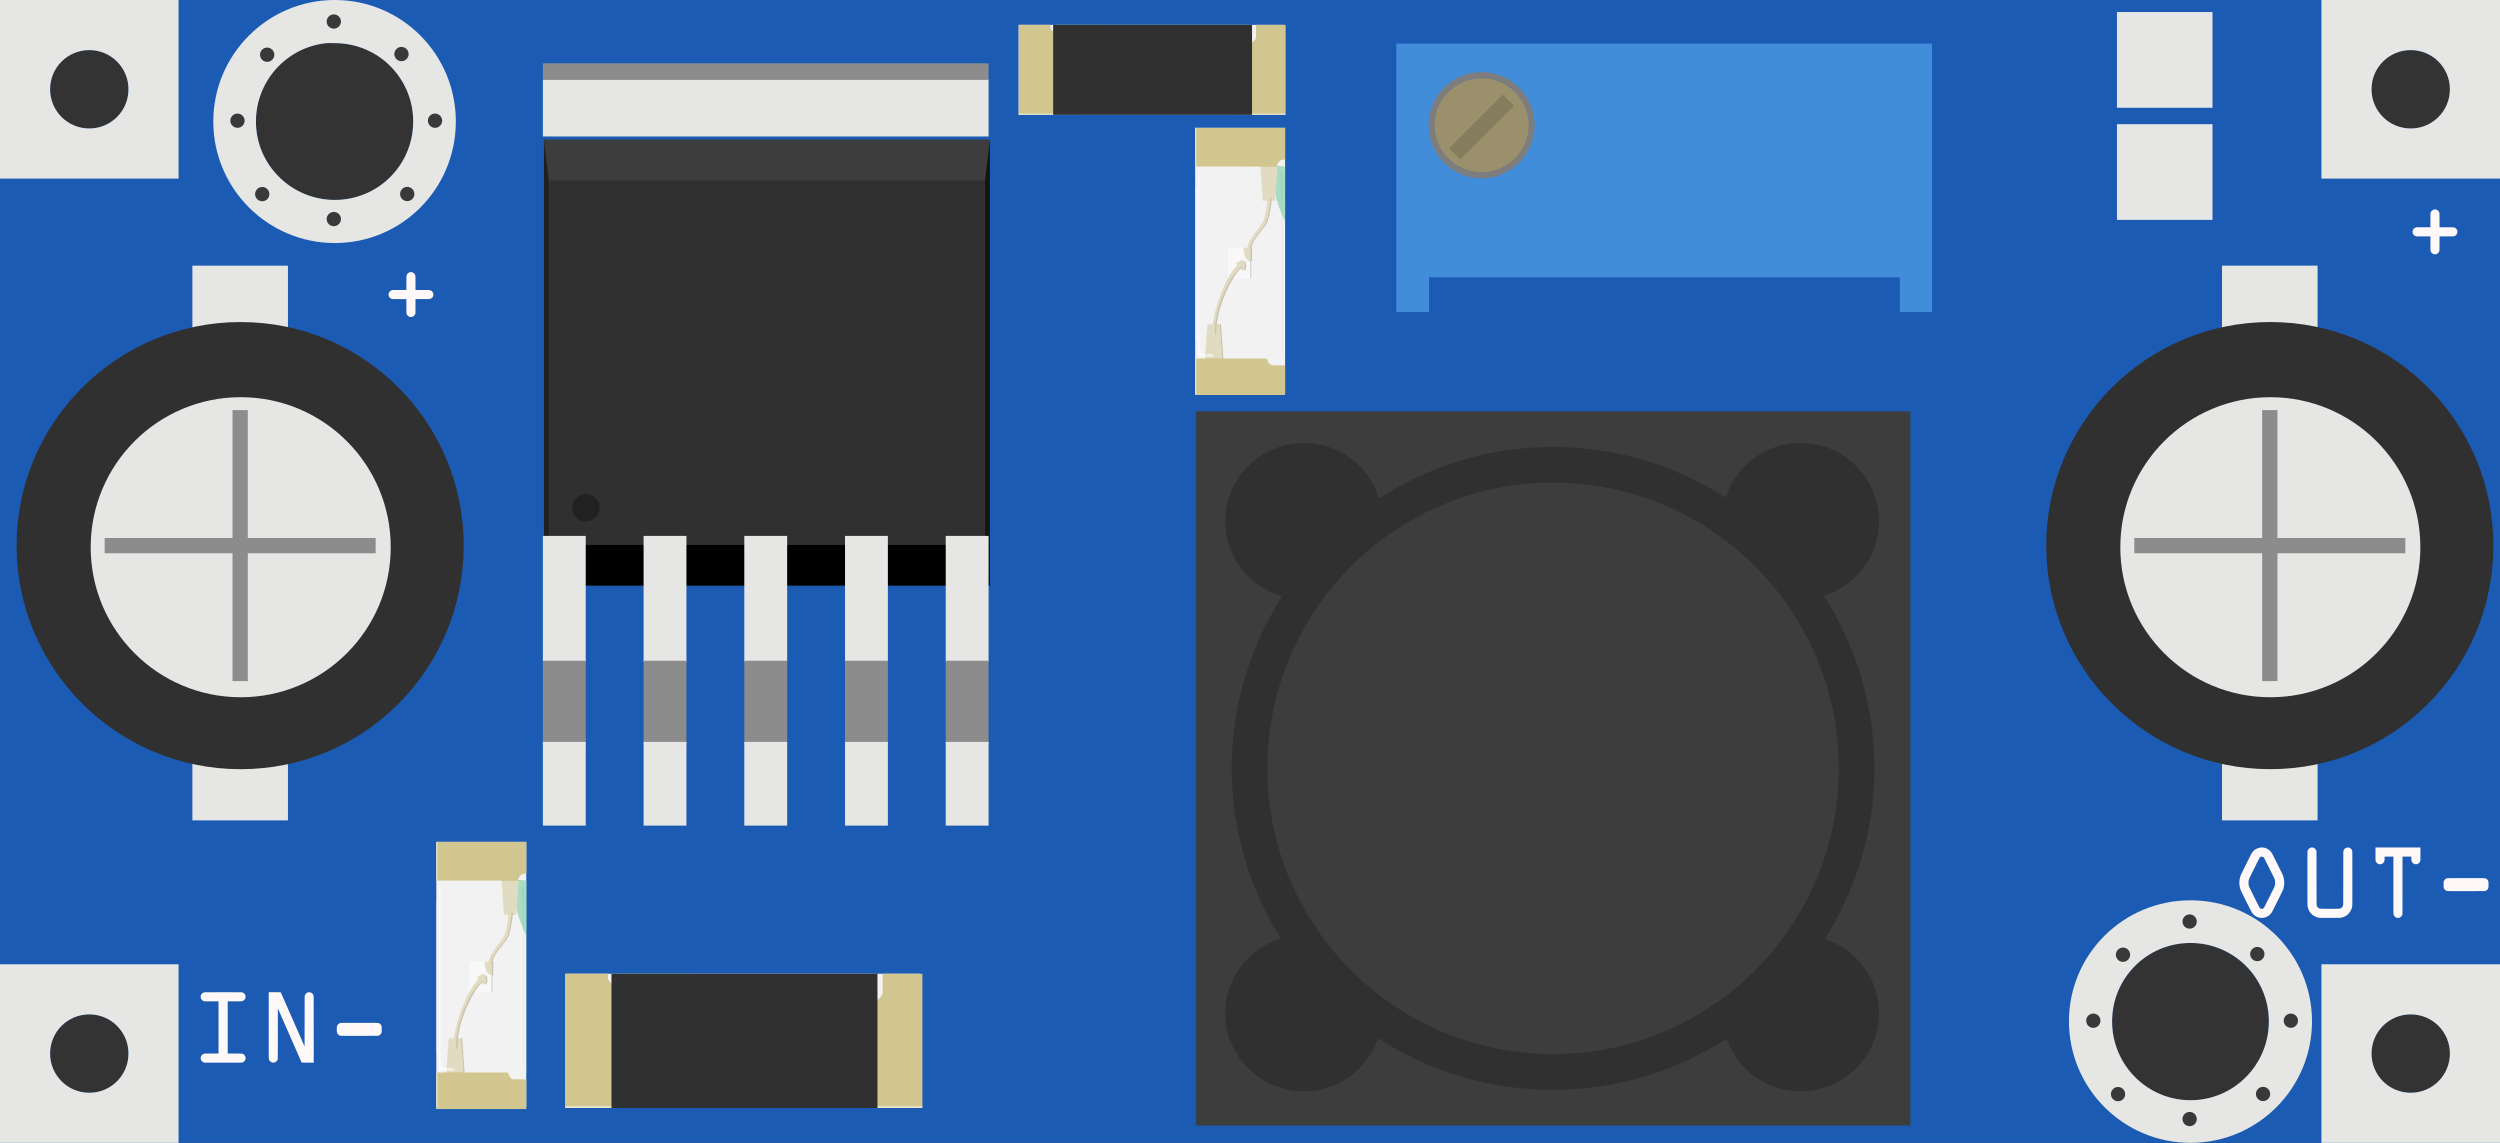 <?xml version="1.0" encoding="UTF-8" standalone="no"?>
<!-- Generator: Adobe Illustrator 14.0.0, SVG Export Plug-In . SVG Version: 6.00 Build 43363)  -->

<svg
   xmlns:dc="http://purl.org/dc/elements/1.1/"
   xmlns:cc="http://creativecommons.org/ns#"
   xmlns:rdf="http://www.w3.org/1999/02/22-rdf-syntax-ns#"
   xmlns:svg="http://www.w3.org/2000/svg"
   xmlns="http://www.w3.org/2000/svg"
   xmlns:sodipodi="http://sodipodi.sourceforge.net/DTD/sodipodi-0.dtd"
   xmlns:inkscape="http://www.inkscape.org/namespaces/inkscape"
   version="1.2"
   x="0px"
   y="0px"
   width="157.5"
   height="72"
   viewBox="0 0 157.5 72"
   xml:space="preserve"
   id="svg2"
   inkscape:version="0.48.4 r9939"
   sodipodi:docname="RioRand_LM2596_v2-7-3_4_breadboard.svg"><rect x="0" y="0" width="157.5" height="72" fill="#333333" stroke="none"/><defs
   id="defs2940">
	
	
	

		
		
		
		
	
			
			
			
			
			
			
			
			
			
			
			
			
			
			
			
			
			
			
			
			
			
			
			
			
			
			
			
			
			
			
			
			
			
			
			
			
			
			
			
			
			
			
			
			
			
			
			
			
			
			
			
			
			
			
			
			
			
			
			
			
			
			
			
			
			
			
			
			
			
			
			
			
			
			
			
			
			
			
			
			
			
			
			
			
			
			
			
			
			
			
			
			
			
			
			
			
			
			
			
			
			
			
			
			
			
			
			
			
			
			
			
			
			
			
			
			
			
			
			
			
			
			
			
			
			
			
			
			
			
			
			
			
			
			
			
			
			
			
			
			
			
			
			
			
			
			
			
			
			
			
			
			
			
			
			
			
			
			
			
			
			
			
			
			
			
			
			
			
			
			
			
			
			
			
			
			
			
			
			
			
			
			
			
			
			
			
			
			
			
			
			
			
			
			
			
			
			
			
			
			
			
			
			
			
			
			
			
			
			
			
			
			
			
			
			
			
			
			
			
			
			
			
			
			
			
			
			
			
			
			
			
			
			
			
			
			
			
			
			
			
			
			
			
			
			
			
			
			
			
			
			
			
			
			
			
			
			
			
			
			
			
			
			
			
			
			
			
			
			
			
			
			
			
			
			
			
			
			
			
			
			
			
			
			
			
			
			
			
			
			
			
			
			
			
			
			
			
			
			
			
			
			
			
			
			
			
			
			
			
			
			
			
			
			
			
			
			
			
			
			
			
			
			
			
			
			
			
			
			
			
			
			
			
			
			
			
			
			
			
			
			
			
			
			
			
			
			
			
			
			
			
			
			
			
			
			
			
			
			
			
			
			
			
			
			
			
			
			
			
			
			
			
			
			
			
			
			
			
			
			
			
			
			
			
			
			
			
			
			
			
			
			
			
			
			
			
			
			
			
			
			
			
		</defs><sodipodi:namedview
   pagecolor="#ffffff"
   bordercolor="#666666"
   borderopacity="1"
   objecttolerance="10"
   gridtolerance="10"
   guidetolerance="10"
   inkscape:pageopacity="0"
   inkscape:pageshadow="2"
   inkscape:window-width="1920"
   inkscape:window-height="1017"
   id="namedview2938"
   showgrid="false"
   inkscape:zoom="0.79286936"
   inkscape:cx="-533.60645"
   inkscape:cy="213.07917"
   inkscape:window-x="1912"
   inkscape:window-y="-8"
   inkscape:window-maximized="1"
   inkscape:current-layer="svg2"
   fit-margin-top="0"
   fit-margin-left="0"
   fit-margin-right="0"
   fit-margin-bottom="0" />


<g
   id="g13657"
   transform="translate(-172.469,-523.625)"><path
     transform="translate(-7.0282972e-6,0)"
     id="rect5919"
     d="m 172.469,523.625 0,72 157.5,0 0,-72 -157.5,0 z m 20.562,2.719 c 0.166,-0.017 0.36,0 0.531,0 2.734,0 4.938,2.204 4.938,4.938 0,2.734 -2.204,4.938 -4.938,4.938 -2.734,0 -4.969,-2.204 -4.969,-4.938 0,-2.563 1.941,-4.684 4.438,-4.938 z m -14.938,0.438 c 1.367,0 2.469,1.102 2.469,2.469 0,1.367 -1.102,2.469 -2.469,2.469 -1.367,0 -2.469,-1.102 -2.469,-2.469 0,-1.367 1.102,-2.469 2.469,-2.469 z m 146.25,0 c 1.367,0 2.469,1.102 2.469,2.469 0,1.367 -1.102,2.469 -2.469,2.469 -1.367,0 -2.469,-1.102 -2.469,-2.469 0,-1.367 1.102,-2.469 2.469,-2.469 z m -13.875,56.25 c 2.734,0 4.938,2.235 4.938,4.969 0,2.734 -2.204,4.938 -4.938,4.938 -2.734,0 -4.938,-2.204 -4.938,-4.938 0,-2.734 2.204,-4.969 4.938,-4.969 z m -132.375,4.5 c 1.367,0 2.469,1.102 2.469,2.469 0,1.367 -1.102,2.469 -2.469,2.469 -1.367,0 -2.469,-1.102 -2.469,-2.469 0,-1.367 1.102,-2.469 2.469,-2.469 z m 146.25,0 c 1.367,0 2.469,1.102 2.469,2.469 0,1.367 -1.102,2.469 -2.469,2.469 -1.367,0 -2.469,-1.102 -2.469,-2.469 0,-1.367 1.102,-2.469 2.469,-2.469 z"
     style="color:#000000;fill:#1b5bb3;fill-opacity:1;fill-rule:nonzero;stroke:none;stroke-width:0.5;marker:none;visibility:visible;display:inline;overflow:visible;enable-background:accumulate"
     inkscape:connector-curvature="0" /><path
     id="rect6689"
     transform="translate(-7.0282972e-6,0)"
     d="m 172.469,523.625 0,11.25 11.25,0 0,-11.25 -11.25,0 z m 5.625,3.156 c 1.367,0 2.469,1.102 2.469,2.469 0,1.367 -1.102,2.469 -2.469,2.469 -1.367,0 -2.469,-1.102 -2.469,-2.469 0,-1.367 1.102,-2.469 2.469,-2.469 z"
     style="color:#000000;fill:#e6e6e5;fill-opacity:1;fill-rule:nonzero;stroke:none;stroke-width:0.5;marker:none;visibility:visible;display:inline;overflow:visible;enable-background:accumulate"
     inkscape:connector-curvature="0" /><path
     id="rect6689-4"
     transform="translate(-7.0282972e-6,0)"
     d="m 318.719,523.625 0,11.25 11.25,0 0,-11.25 -11.25,0 z m 5.625,3.156 c 1.367,0 2.469,1.102 2.469,2.469 0,1.367 -1.102,2.469 -2.469,2.469 -1.367,0 -2.469,-1.102 -2.469,-2.469 0,-1.367 1.102,-2.469 2.469,-2.469 z"
     style="color:#000000;fill:#e6e6e5;fill-opacity:1;fill-rule:nonzero;stroke:none;stroke-width:0.5;marker:none;visibility:visible;display:inline;overflow:visible;enable-background:accumulate"
     inkscape:connector-curvature="0" /><path
     id="rect6689-2"
     transform="translate(-7.0282972e-6,0)"
     d="m 318.719,584.375 0,11.25 11.25,0 0,-11.25 -11.25,0 z m 5.625,3.156 c 1.367,0 2.469,1.102 2.469,2.469 0,1.367 -1.102,2.469 -2.469,2.469 -1.367,0 -2.469,-1.102 -2.469,-2.469 0,-1.367 1.102,-2.469 2.469,-2.469 z"
     style="color:#000000;fill:#e6e6e5;fill-opacity:1;fill-rule:nonzero;stroke:none;stroke-width:0.5;marker:none;visibility:visible;display:inline;overflow:visible;enable-background:accumulate"
     inkscape:connector-curvature="0" /><path
     id="rect6689-5"
     transform="translate(-7.0282972e-6,0)"
     d="m 172.469,584.375 0,11.25 11.25,0 0,-11.25 -11.25,0 z m 5.625,3.156 c 1.367,0 2.469,1.102 2.469,2.469 0,1.367 -1.102,2.469 -2.469,2.469 -1.367,0 -2.469,-1.102 -2.469,-2.469 0,-1.367 1.102,-2.469 2.469,-2.469 z"
     style="color:#000000;fill:#e6e6e5;fill-opacity:1;fill-rule:nonzero;stroke:none;stroke-width:0.5;marker:none;visibility:visible;display:inline;overflow:visible;enable-background:accumulate"
     inkscape:connector-curvature="0" /><path
     id="path2740-1"
     transform="translate(-7.0282972e-6,0)"
     d="m 193.562,523.625 c -4.223,0 -7.656,3.431 -7.656,7.656 0.003,4.222 3.433,7.656 7.656,7.656 4.226,0 7.625,-3.431 7.625,-7.656 0,-4.222 -3.399,-7.656 -7.625,-7.656 z m -0.531,2.719 c 0.166,-0.017 0.36,0 0.531,0 2.734,0 4.938,2.204 4.938,4.938 0,2.734 -2.204,4.938 -4.938,4.938 -2.734,0 -4.969,-2.204 -4.969,-4.938 0,-2.563 1.941,-4.684 4.438,-4.938 z"
     style="fill:#e6e6e5"
     inkscape:connector-curvature="0" /><g
     id="g11741"><path
       transform="matrix(0.376,0,0,0.376,114.997,338.377)"
       style="fill:#383938"
       d="m 209.978,496.288 c 0,0.661 -0.535,1.196 -1.196,1.196 -0.661,0 -1.196,-0.535 -1.196,-1.196 0,-0.661 0.535,-1.196 1.196,-1.196 0.661,0 1.196,0.535 1.196,1.196 z"
       id="circle2742-5-2"
       inkscape:connector-curvature="0" /><path
       transform="matrix(0.376,0,0,0.376,114.997,350.822)"
       style="fill:#383938"
       d="m 209.978,496.288 c 0,0.661 -0.535,1.196 -1.196,1.196 -0.661,0 -1.196,-0.535 -1.196,-1.196 0,-0.661 0.535,-1.196 1.196,-1.196 0.661,0 1.196,0.535 1.196,1.196 z"
       id="circle2742-5-2-7"
       inkscape:connector-curvature="0" /></g><g
     id="g11741-6"
     transform="matrix(0,1,-1,0,724.857,337.73)"><path
       transform="matrix(0.376,0,0,0.376,114.997,338.377)"
       style="fill:#383938"
       d="m 209.978,496.288 c 0,0.661 -0.535,1.196 -1.196,1.196 -0.661,0 -1.196,-0.535 -1.196,-1.196 0,-0.661 0.535,-1.196 1.196,-1.196 0.661,0 1.196,0.535 1.196,1.196 z"
       id="circle2742-5-2-1"
       inkscape:connector-curvature="0" /><path
       transform="matrix(0.376,0,0,0.376,114.997,350.822)"
       style="fill:#383938"
       d="m 209.978,496.288 c 0,0.661 -0.535,1.196 -1.196,1.196 -0.661,0 -1.196,-0.535 -1.196,-1.196 0,-0.661 0.535,-1.196 1.196,-1.196 0.661,0 1.196,0.535 1.196,1.196 z"
       id="circle2742-5-2-7-4"
       inkscape:connector-curvature="0" /></g><g
     id="g11741-6-2"
     transform="matrix(-0.705,0.709,-0.709,-0.705,706.753,768.767)"><path
       transform="matrix(0.376,0,0,0.376,114.997,338.377)"
       style="fill:#383938"
       d="m 209.978,496.288 c 0,0.661 -0.535,1.196 -1.196,1.196 -0.661,0 -1.196,-0.535 -1.196,-1.196 0,-0.661 0.535,-1.196 1.196,-1.196 0.661,0 1.196,0.535 1.196,1.196 z"
       id="circle2742-5-2-1-3"
       inkscape:connector-curvature="0" /><path
       transform="matrix(0.376,0,0,0.376,114.997,350.822)"
       style="fill:#383938"
       d="m 209.978,496.288 c 0,0.661 -0.535,1.196 -1.196,1.196 -0.661,0 -1.196,-0.535 -1.196,-1.196 0,-0.661 0.535,-1.196 1.196,-1.196 0.661,0 1.196,0.535 1.196,1.196 z"
       id="circle2742-5-2-7-4-2"
       inkscape:connector-curvature="0" /></g><g
     id="g11741-6-2-2"
     transform="matrix(-0.709,-0.705,0.705,-0.709,-43.932,1044.483)"><path
       transform="matrix(0.376,0,0,0.376,114.997,338.377)"
       style="fill:#383938"
       d="m 209.978,496.288 c 0,0.661 -0.535,1.196 -1.196,1.196 -0.661,0 -1.196,-0.535 -1.196,-1.196 0,-0.661 0.535,-1.196 1.196,-1.196 0.661,0 1.196,0.535 1.196,1.196 z"
       id="circle2742-5-2-1-3-1"
       inkscape:connector-curvature="0" /><path
       transform="matrix(0.376,0,0,0.376,114.997,350.822)"
       style="fill:#383938"
       d="m 209.978,496.288 c 0,0.661 -0.535,1.196 -1.196,1.196 -0.661,0 -1.196,-0.535 -1.196,-1.196 0,-0.661 0.535,-1.196 1.196,-1.196 0.661,0 1.196,0.535 1.196,1.196 z"
       id="circle2742-5-2-7-4-2-6"
       inkscape:connector-curvature="0" /></g><path
     id="path2740-1-8"
     transform="translate(-7.0282972e-6,0)"
     d="m 310.469,580.344 c -4.223,0 -7.656,3.4 -7.656,7.625 0.003,4.222 3.433,7.656 7.656,7.656 4.226,0 7.656,-3.431 7.656,-7.656 0,-4.222 -3.43,-7.625 -7.656,-7.625 z m 0,2.688 c 2.734,0 4.938,2.204 4.938,4.938 0,2.734 -2.204,4.969 -4.938,4.969 -2.734,0 -4.938,-2.235 -4.938,-4.969 0,-2.734 2.204,-4.938 4.938,-4.938 z"
     style="fill:#e6e6e5"
     inkscape:connector-curvature="0" /><g
     id="g11741-7"
     transform="translate(116.917,56.7)"><path
       transform="matrix(0.376,0,0,0.376,114.997,338.377)"
       style="fill:#383938"
       d="m 209.978,496.288 c 0,0.661 -0.535,1.196 -1.196,1.196 -0.661,0 -1.196,-0.535 -1.196,-1.196 0,-0.661 0.535,-1.196 1.196,-1.196 0.661,0 1.196,0.535 1.196,1.196 z"
       id="circle2742-5-2-6"
       inkscape:connector-curvature="0" /><path
       transform="matrix(0.376,0,0,0.376,114.997,350.822)"
       style="fill:#383938"
       d="m 209.978,496.288 c 0,0.661 -0.535,1.196 -1.196,1.196 -0.661,0 -1.196,-0.535 -1.196,-1.196 0,-0.661 0.535,-1.196 1.196,-1.196 0.661,0 1.196,0.535 1.196,1.196 z"
       id="circle2742-5-2-7-1"
       inkscape:connector-curvature="0" /></g><g
     id="g11741-6-8"
     transform="matrix(0,1,-1,0,841.774,394.43)"><path
       transform="matrix(0.376,0,0,0.376,114.997,338.377)"
       style="fill:#383938"
       d="m 209.978,496.288 c 0,0.661 -0.535,1.196 -1.196,1.196 -0.661,0 -1.196,-0.535 -1.196,-1.196 0,-0.661 0.535,-1.196 1.196,-1.196 0.661,0 1.196,0.535 1.196,1.196 z"
       id="circle2742-5-2-1-9"
       inkscape:connector-curvature="0" /><path
       transform="matrix(0.376,0,0,0.376,114.997,350.822)"
       style="fill:#383938"
       d="m 209.978,496.288 c 0,0.661 -0.535,1.196 -1.196,1.196 -0.661,0 -1.196,-0.535 -1.196,-1.196 0,-0.661 0.535,-1.196 1.196,-1.196 0.661,0 1.196,0.535 1.196,1.196 z"
       id="circle2742-5-2-7-4-27"
       inkscape:connector-curvature="0" /></g><g
     id="g11741-6-2-9"
     transform="matrix(-0.705,0.709,-0.709,-0.705,823.67,825.467)"><path
       transform="matrix(0.376,0,0,0.376,114.997,338.377)"
       style="fill:#383938"
       d="m 209.978,496.288 c 0,0.661 -0.535,1.196 -1.196,1.196 -0.661,0 -1.196,-0.535 -1.196,-1.196 0,-0.661 0.535,-1.196 1.196,-1.196 0.661,0 1.196,0.535 1.196,1.196 z"
       id="circle2742-5-2-1-3-5"
       inkscape:connector-curvature="0" /><path
       transform="matrix(0.376,0,0,0.376,114.997,350.822)"
       style="fill:#383938"
       d="m 209.978,496.288 c 0,0.661 -0.535,1.196 -1.196,1.196 -0.661,0 -1.196,-0.535 -1.196,-1.196 0,-0.661 0.535,-1.196 1.196,-1.196 0.661,0 1.196,0.535 1.196,1.196 z"
       id="circle2742-5-2-7-4-2-4"
       inkscape:connector-curvature="0" /></g><g
     id="g11741-6-2-2-3"
     transform="matrix(-0.709,-0.705,0.705,-0.709,72.985,1101.183)"><path
       transform="matrix(0.376,0,0,0.376,114.997,338.377)"
       style="fill:#383938"
       d="m 209.978,496.288 c 0,0.661 -0.535,1.196 -1.196,1.196 -0.661,0 -1.196,-0.535 -1.196,-1.196 0,-0.661 0.535,-1.196 1.196,-1.196 0.661,0 1.196,0.535 1.196,1.196 z"
       id="circle2742-5-2-1-3-1-1"
       inkscape:connector-curvature="0" /><path
       transform="matrix(0.376,0,0,0.376,114.997,350.822)"
       style="fill:#383938"
       d="m 209.978,496.288 c 0,0.661 -0.535,1.196 -1.196,1.196 -0.661,0 -1.196,-0.535 -1.196,-1.196 0,-0.661 0.535,-1.196 1.196,-1.196 0.661,0 1.196,0.535 1.196,1.196 z"
       id="circle2742-5-2-7-4-2-6-2"
       inkscape:connector-curvature="0" /></g><g
     transform="matrix(0,2.275,-1.477,0,208.274,567.507)"
     id="g2442-3"><g
       id="g2444-8"><g
         id="_x30_.1.11-9"><g
           id="chip-led0805_3_-3"><g
             transform="matrix(0,1,-1,0,5.63,1.78)"
             id="g2448-4"><g
               id="g2450-4"><g
                 id="g2452-6"><g
                   id="_x30_.1.11.0.0-0"><g
                     id="_x30_.1.11.0.0.0-6"><g
                       transform="translate(21.554,31.338)"
                       id="g2456-6"><g
                         id="g2458-1"><g
                           id="g2460-8"><g
                             id="_x30_.1.11.0.0.0.0-4"><g
                               id="led-0603_4_-9"><path
                                 id="_x30_.1.11.0.0.0.0.0.0-6"
                                 d="m -21.535,-37.083 0,7.236"
                                 style="fill:none"
                                 inkscape:connector-curvature="0" /><g
                                 transform="matrix(2.578893e-6,1,-1,2.578893e-6,-53.029,-13.788)"
                                 id="g2465-3"><g
                                   id="g2467-7"><g
                                   id="g2469-8"><g
                                   id="_x30_.1.11.0.0.0.0.0.1-8"><path
                                   id="_x30_.1.11.0.0.0.0.0.1.0-2"
                                   d="m -23.292,-35.322 7.348,0 0,3.833 -7.348,0 z"
                                   style="fill:#f2f2f2"
                                   inkscape:connector-curvature="0" /></g></g></g></g><path
                                 d="m -21.541,-32.333 c 0,0 0.467,0.645 0.426,0.867 -0.041,0.219 0.148,0.541 0,0.676 l -0.424,-0.018 -0.002,-1.525 z"
                                 id="_x30_.1.11.0.0.0.0.0.2-9"
                                 style="fill:#22b573;fill-opacity:0.7"
                                 inkscape:connector-curvature="0" /><g
                                 id="_x30_.1.11.0.0.0.0.0.3-1"><g
                                   transform="matrix(2.578893e-6,1,-1,2.578893e-6,-53.069,-13.888)"
                                   id="g2475-3"><g
                                   id="g2477-5"><g
                                   id="g2479-9"><g
                                   id="_x30_.1.11.0.0.0.0.0.3.0-8"><path
                                   id="_x30_.1.11.0.0.0.0.0.3.0.0-4"
                                   d="m -20.016,-33.957 0.854,0 0,0.961 -0.854,0 z"
                                   style="fill:#ffffff"
                                   inkscape:connector-curvature="0" /></g></g></g></g><g
                                   transform="matrix(2.578893e-6,1,-1,2.578893e-6,-53.551,-13.406)"
                                   id="g2483-0"><g
                                   id="g2485-7"><g
                                   id="g2487-6"><g
                                   id="_x30_.1.11.0.0.0.0.0.3.1-3"><path
                                   id="_x30_.1.11.0.0.0.0.0.3.1.0-6"
                                   d="m -20.498,-33.501 0.854,0 0,0.049 -0.854,0 z"
                                   style="fill:#b3b3b3"
                                   inkscape:connector-curvature="0" /></g></g></g></g></g><g
                                 id="_x30_.1.11.0.0.0.0.0.4-1"><path
                                   id="_x30_.1.11.0.0.0.0.0.4.0-5"
                                   d="m -21.115,-31.753 -0.104,0.963 0.731,0 -0.104,-0.963 z"
                                   style="fill:#d1c690"
                                   inkscape:connector-curvature="0" /><g
                                   id="_x30_.1.11.0.0.0.0.0.4.1-4"><path
                                   d="m -20.918,-31.692 c 0,-0.002 0,-0.004 0,-0.008 0.035,-0.266 0.104,-0.447 0.162,-0.598 0.08,-0.209 0.782,-0.559 0.696,-0.828 -0.012,-0.027 0.011,-0.06 0.043,-0.066 0.035,-0.008 0.068,0.01 0.078,0.039 0.095,0.305 -0.617,0.674 -0.701,0.893 -0.06,0.148 -0.123,0.318 -0.155,0.572 -0.004,0.029 -0.033,0.055 -0.068,0.049 -0.029,-0.003 -0.055,-0.026 -0.055,-0.053 z"
                                   id="_x30_.1.11.0.0.0.0.0.4.1.0-2"
                                   style="fill:#d1c690"
                                   inkscape:connector-curvature="0" /></g><path
                                   id="_x30_.1.11.0.0.0.0.0.4.2-0"
                                   d="m -18.229,-35.173 0.103,-0.966 -0.73,0 0.103,0.966 z"
                                   style="fill:#d1c690"
                                   inkscape:connector-curvature="0" /><g
                                   id="_x30_.1.11.0.0.0.0.0.4.3-9"><path
                                   d="m -19.75,-33.52 c 0,-0.025 0.02,-0.049 0.047,-0.055 0.292,-0.063 1.152,-1.088 1.152,-1.885 0,-0.033 0.026,-0.057 0.063,-0.057 0.034,0.002 0.063,0.025 0.063,0.057 v 0.002 c 0,0.749 -0.77,1.891 -1.245,1.993 -0.035,0.008 -0.068,-0.012 -0.078,-0.041 -0.002,-0.005 -0.002,-0.009 -0.002,-0.014 z"
                                   id="_x30_.1.11.0.0.0.0.0.4.3.0-7"
                                   style="fill:#d1c690"
                                   inkscape:connector-curvature="0" /></g><path
                                   d="m -19.764,-33.05 c 0,0 0.002,-0.356 -0.311,-0.383 0,0.07 0,0.383 0,0.383 h 0.311 z"
                                   id="_x30_.1.11.0.0.0.0.0.4.4-3"
                                   style="fill:#d1c690"
                                   inkscape:connector-curvature="0" /><path
                                   d="m -19.445,-33.485 c 0,0 -0.306,0.158 -0.351,0.053 -0.048,-0.107 -0.052,-0.178 0.028,-0.24 0.082,-0.061 0.323,0.187 0.323,0.187 z"
                                   id="_x30_.1.11.0.0.0.0.0.4.5-7"
                                   style="fill:#d1c690"
                                   inkscape:connector-curvature="0" /><path
                                   d="m -20.113,-33.126 c 0.084,0.27 -0.618,0.619 -0.698,0.828 -0.06,0.145 -0.127,0.33 -0.162,0.598 h 0.059 c 0.035,-0.266 0.104,-0.447 0.162,-0.598 0.08,-0.209 0.782,-0.559 0.696,-0.828 h -0.057 z"
                                   id="_x30_.1.11.0.0.0.0.0.4.6-2"
                                   style="fill:#9d956c"
                                   inkscape:connector-curvature="0" /><path
                                   id="_x30_.1.11.0.0.0.0.0.4.7-6"
                                   d="m -18.806,-35.173 -0.104,-0.966 0.054,0 0.103,0.966 z"
                                   style="fill:#9d956c"
                                   inkscape:connector-curvature="0" /><path
                                   d="m -19.758,-33.577 c 0.291,-0.062 1.212,-1.07 1.149,-1.885 h 0.06 c 0.06,0.877 -0.86,1.826 -1.152,1.887 l -0.057,-0.002 z"
                                   id="_x30_.1.11.0.0.0.0.0.4.8-0"
                                   style="fill:#9d956c"
                                   inkscape:connector-curvature="0" /><path
                                   d="m -20.131,-33.433 c 0,0.07 0,0.381 0,0.381 h 0.057 c 0,0 0,-0.311 0,-0.381 h -0.057 z"
                                   id="_x30_.1.11.0.0.0.0.0.4.9-1"
                                   style="fill:#9d956c"
                                   inkscape:connector-curvature="0" /><path
                                   d="m -19.82,-33.673 c -0.08,0.063 -0.076,0.131 -0.031,0.238 l 0.06,0.002 c -0.049,-0.107 -0.052,-0.179 0.028,-0.24 h -0.057 z"
                                   id="_x30_.1.11.0.0.0.0.0.4.10-6"
                                   style="fill:#9d956c"
                                   inkscape:connector-curvature="0" /></g><g
                                 transform="matrix(2.578893e-6,1,-1,2.578893e-6,-51.222,-15.763)"
                                 id="g2505-5"><g
                                   id="g2507-7"><g
                                   id="g2509-5"><g
                                   id="_x30_.1.11.0.0.0.0.0.5-4"><path
                                   id="_x30_.1.11.0.0.0.0.0.5.0-1"
                                   d="m -19.839,-33.516 4.223,0 0,0.051 -4.223,0 z"
                                   style="opacity:0.5;fill:#ffffff"
                                   inkscape:connector-curvature="0" /></g></g></g></g><path
                                 d="m -17.708,-36.122 -3.831,0 0,5.317 3.831,0.004 0,-5.321 z"
                                 id="_x30_.1.11.0.0.0.0.0.6-2"
                                 style="opacity:0.5;fill:#f2f2f2"
                                 inkscape:connector-curvature="0" /><path
                                 d="m -18.359,-36.071 h 0.271 c 0.151,0.018 0.271,-0.012 0.271,0.098 0,0.611 0,4.703 0,4.854 0,0.168 -0.065,0.176 -0.065,-0.012 0,-0.131 0,-3.893 0,-4.346 0,-0.457 -0.105,-0.518 -0.197,-0.518 l -0.272,0.002 c -0.181,-10e-4 -0.181,-0.078 -0.008,-0.078 z"
                                 id="_x30_.1.11.0.0.0.0.0.7-0"
                                 style="opacity:0.55;fill:#ffffff"
                                 inkscape:connector-curvature="0" /><path
                                 d="m -21.317,-30.944 c -0.068,0 -0.138,0.012 -0.138,-0.098 0,-0.611 0,-4.667 0,-4.817 0,-0.168 0.065,-0.176 0.065,0.008 0,0.135 0.002,3.138 0.002,3.589 0.001,0.595 0.071,1.318 0.071,1.318 z"
                                 id="_x30_.1.11.0.0.0.0.0.8-0"
                                 style="opacity:0.03"
                                 inkscape:connector-curvature="0" /><path
                                 d="m -21.541,-37.08 v 0.771 h 0.521 c 0.125,0 0.213,0.08 0.268,0.188 l 3.047,0 v -1.01 l -3.784,0 h -0.05"
                                 id="_x30_.1.11.0.0.0.0.0.9-1"
                                 style="fill:#d1c690"
                                 inkscape:connector-curvature="0" /><g
                                 transform="matrix(2.578893e-6,1,-1,2.578893e-6,-54.358,-18.899)"
                                 id="g2517-4"><g
                                   id="g2519-6"><g
                                   id="g2521-0"><g
                                   id="_x30_.1.11.0.0.0.0.0.10-7"><path
                                   id="_x30_.1.11.0.0.0.0.0.10.0-1"
                                   d="m -18.23,-36.653 1.006,0 0,0.052 -1.006,0 z"
                                   style="opacity:0.5;fill:#ffffff"
                                   inkscape:connector-curvature="0" /></g></g></g></g><path
                                 d="m -21.541,-29.733 h 0.049 l 3.784,0 v -1.072 l -3.464,0 c -0.056,0.105 -0.146,0.191 -0.271,0.191 h -0.1 v 0.83"
                                 id="_x30_.1.11.0.0.0.0.0.11-7"
                                 style="fill:#d1c690"
                                 inkscape:connector-curvature="0" /><g
                                 transform="matrix(2.578893e-6,1,-1,2.578893e-6,-48,-12.543)"
                                 id="g2526-7"><g
                                   id="g2528-7"><g
                                   id="g2530-7"><g
                                   id="_x30_.1.11.0.0.0.0.0.12-3"><path
                                   id="_x30_.1.11.0.0.0.0.0.12.0-3"
                                   d="m -18.262,-30.294 1.072,0 0,0.052 -1.072,0 z"
                                   style="opacity:0.5;fill:#ffffff"
                                   inkscape:connector-curvature="0" /></g></g></g></g></g></g></g></g></g></g></g></g></g></g></g></g></g></g><g
     transform="matrix(2.66,0,0,3.032,-1131.516,-81.366)"
     id="g36020"><g
       transform="matrix(0,0.727,-1.143,0,469.626,235.428)"
       id="g2458-1-8-5"><g
         id="g2460-8-4-6"><g
           id="_x30_.1.11.0.0.0.0-4-3-9"><g
             id="led-0603_4_-9-2-0"><path
               id="_x30_.1.11.0.0.0.0.0.0-6-5-0"
               d="m -21.535,-37.083 0,7.236"
               style="fill:none"
               inkscape:connector-curvature="0" /><g
               transform="matrix(2.578893e-6,1,-1,2.578893e-6,-53.029,-13.788)"
               id="g2465-3-3-1"><g
                 id="g2467-7-8-3"><g
                   id="g2469-8-3-5"><g
                     id="_x30_.1.11.0.0.0.0.0.1-8-2-5"><path
                       id="_x30_.1.11.0.0.0.0.0.1.0-2-7-8"
                       d="m -23.292,-35.322 7.348,0 0,3.833 -7.348,0 z"
                       style="fill:#f2f2f2"
                       inkscape:connector-curvature="0" /></g></g></g></g><path
               d="m -21.541,-32.333 c 0,0 0.467,0.645 0.426,0.867 -0.041,0.219 0.148,0.541 0,0.676 l -0.424,-0.018 -0.002,-1.525 z"
               id="_x30_.1.11.0.0.0.0.0.2-9-0-0"
               style="fill:#22b573;fill-opacity:0.7"
               inkscape:connector-curvature="0" /><g
               id="_x30_.1.11.0.0.0.0.0.3-1-6-1"><g
                 transform="matrix(2.578893e-6,1,-1,2.578893e-6,-53.069,-13.888)"
                 id="g2475-3-8-7"><g
                   id="g2477-5-0-7"><g
                     id="g2479-9-1-4"><g
                       id="_x30_.1.11.0.0.0.0.0.3.0-8-1-6"><path
                         id="_x30_.1.11.0.0.0.0.0.3.0.0-4-9-7"
                         d="m -20.016,-33.957 0.854,0 0,0.961 -0.854,0 z"
                         style="fill:#ffffff"
                         inkscape:connector-curvature="0" /></g></g></g></g><g
                 transform="matrix(2.578893e-6,1,-1,2.578893e-6,-53.551,-13.406)"
                 id="g2483-0-5-0"><g
                   id="g2485-7-3-7"><g
                     id="g2487-6-6-4"><g
                       id="_x30_.1.11.0.0.0.0.0.3.1-3-3-1"><path
                         id="_x30_.1.11.0.0.0.0.0.3.1.0-6-1-2"
                         d="m -20.498,-33.501 0.854,0 0,0.049 -0.854,0 z"
                         style="fill:#b3b3b3"
                         inkscape:connector-curvature="0" /></g></g></g></g></g><g
               id="_x30_.1.11.0.0.0.0.0.4-1-5-1"><path
                 id="_x30_.1.11.0.0.0.0.0.4.0-5-3-8"
                 d="m -20.488,-30.79 -0.104,-0.963 -0.523,0 -0.104,0.963 z"
                 style="fill:#d1c690"
                 inkscape:connector-curvature="0" /><g
                 id="_x30_.1.11.0.0.0.0.0.4.1-4-4-3"><path
                   d="m -20.918,-31.692 c 0,-0.002 0,-0.004 0,-0.008 0.035,-0.266 0.104,-0.447 0.162,-0.598 0.08,-0.209 0.782,-0.559 0.696,-0.828 -0.012,-0.027 0.011,-0.06 0.043,-0.066 0.035,-0.008 0.068,0.01 0.078,0.039 0.095,0.305 -0.617,0.674 -0.701,0.893 -0.06,0.148 -0.123,0.318 -0.155,0.572 -0.004,0.029 -0.033,0.055 -0.068,0.049 -0.029,-0.003 -0.055,-0.026 -0.055,-0.053 z"
                   id="_x30_.1.11.0.0.0.0.0.4.1.0-2-0-5"
                   style="fill:#d1c690"
                   inkscape:connector-curvature="0" /></g><path
                 id="_x30_.1.11.0.0.0.0.0.4.2-0-3-7"
                 d="m -18.856,-36.139 0.103,0.966 0.524,0 0.103,-0.966 z"
                 style="fill:#d1c690"
                 inkscape:connector-curvature="0" /><g
                 id="_x30_.1.11.0.0.0.0.0.4.3-9-1-1"><path
                   d="m -19.75,-33.52 c 0,-0.025 0.02,-0.049 0.047,-0.055 0.292,-0.063 1.152,-1.088 1.152,-1.885 0,-0.033 0.026,-0.057 0.063,-0.057 0.034,0.002 0.063,0.025 0.063,0.057 v 0.002 c 0,0.749 -0.77,1.891 -1.245,1.993 -0.035,0.008 -0.068,-0.012 -0.078,-0.041 -0.002,-0.005 -0.002,-0.009 -0.002,-0.014 z"
                   id="_x30_.1.11.0.0.0.0.0.4.3.0-7-7-4"
                   style="fill:#d1c690"
                   inkscape:connector-curvature="0" /></g><path
                 d="m -19.764,-33.05 c 0,0 0.002,-0.356 -0.311,-0.383 0,0.07 0,0.383 0,0.383 h 0.311 z"
                 id="_x30_.1.11.0.0.0.0.0.4.4-3-9-7"
                 style="fill:#d1c690"
                 inkscape:connector-curvature="0" /><path
                 d="m -19.445,-33.485 c 0,0 -0.306,0.158 -0.351,0.053 -0.048,-0.107 -0.052,-0.178 0.028,-0.24 0.082,-0.061 0.323,0.187 0.323,0.187 z"
                 id="_x30_.1.11.0.0.0.0.0.4.5-7-0-6"
                 style="fill:#d1c690"
                 inkscape:connector-curvature="0" /><path
                 d="m -20.113,-33.126 c 0.084,0.27 -0.618,0.619 -0.698,0.828 -0.06,0.145 -0.127,0.33 -0.162,0.598 h 0.059 c 0.035,-0.266 0.104,-0.447 0.162,-0.598 0.08,-0.209 0.782,-0.559 0.696,-0.828 h -0.057 z"
                 id="_x30_.1.11.0.0.0.0.0.4.6-2-3-8"
                 style="fill:#9d956c"
                 inkscape:connector-curvature="0" /><path
                 id="_x30_.1.11.0.0.0.0.0.4.7-6-5-2"
                 d="m -18.856,-36.139 0.103,0.966 -0.053,0 -0.104,-0.966 z"
                 style="fill:#9d956c"
                 inkscape:connector-curvature="0" /><path
                 d="m -19.758,-33.577 c 0.291,-0.062 1.212,-1.07 1.149,-1.885 h 0.06 c 0.06,0.877 -0.86,1.826 -1.152,1.887 l -0.057,-0.002 z"
                 id="_x30_.1.11.0.0.0.0.0.4.8-0-2-3"
                 style="fill:#9d956c"
                 inkscape:connector-curvature="0" /><path
                 d="m -20.131,-33.433 c 0,0.07 0,0.381 0,0.381 h 0.057 c 0,0 0,-0.311 0,-0.381 h -0.057 z"
                 id="_x30_.1.11.0.0.0.0.0.4.9-1-9-0"
                 style="fill:#9d956c"
                 inkscape:connector-curvature="0" /><path
                 d="m -19.82,-33.673 c -0.08,0.063 -0.076,0.131 -0.031,0.238 l 0.06,0.002 c -0.049,-0.107 -0.052,-0.179 0.028,-0.24 h -0.057 z"
                 id="_x30_.1.11.0.0.0.0.0.4.10-6-1-2"
                 style="fill:#9d956c"
                 inkscape:connector-curvature="0" /></g><g
               transform="matrix(2.578893e-6,1,-1,2.578893e-6,-51.222,-15.763)"
               id="g2505-5-2-7"><g
                 id="g2507-7-6-8"><g
                   id="g2509-5-1-8"><g
                     id="_x30_.1.11.0.0.0.0.0.5-4-7-5"><path
                       id="_x30_.1.11.0.0.0.0.0.5.0-1-0-9"
                       d="m -19.839,-33.516 4.223,0 0,0.051 -4.223,0 z"
                       style="opacity:0.5;fill:#ffffff"
                       inkscape:connector-curvature="0" /></g></g></g></g><path
               d="m -17.708,-36.122 -3.831,0 0,5.317 3.831,0.004 0,-5.321 z"
               id="_x30_.1.11.0.0.0.0.0.6-2-1-7"
               style="opacity:0.5;fill:#f2f2f2"
               inkscape:connector-curvature="0" /><path
               d="m -18.359,-36.071 h 0.271 c 0.151,0.018 0.271,-0.012 0.271,0.098 0,0.611 0,4.703 0,4.854 0,0.168 -0.065,0.176 -0.065,-0.012 0,-0.131 0,-3.893 0,-4.346 0,-0.457 -0.105,-0.518 -0.197,-0.518 l -0.272,0.002 c -0.181,-10e-4 -0.181,-0.078 -0.008,-0.078 z"
               id="_x30_.1.11.0.0.0.0.0.7-0-5-1"
               style="opacity:0.55;fill:#ffffff"
               inkscape:connector-curvature="0" /><path
               d="m -21.317,-30.944 c -0.068,0 -0.138,0.012 -0.138,-0.098 0,-0.611 0,-4.667 0,-4.817 0,-0.168 0.065,-0.176 0.065,0.008 0,0.135 0.002,3.138 0.002,3.589 0.001,0.595 0.071,1.318 0.071,1.318 z"
               id="_x30_.1.11.0.0.0.0.0.8-0-2-3"
               style="opacity:0.03"
               inkscape:connector-curvature="0" /><path
               d="m -21.541,-37.08 v 0.771 h 0.521 c 0.125,0 0.213,0.08 0.268,0.188 l 3.047,0 v -1.01 l -3.784,0 h -0.05"
               id="_x30_.1.11.0.0.0.0.0.9-1-2-4"
               style="fill:#d1c690"
               inkscape:connector-curvature="0" /><g
               transform="matrix(2.578893e-6,1,-1,2.578893e-6,-54.358,-18.899)"
               id="g2517-4-9-7"><g
                 id="g2519-6-0-1"><g
                   id="g2521-0-5-3"><g
                     id="_x30_.1.11.0.0.0.0.0.10-7-1-7"><path
                       id="_x30_.1.11.0.0.0.0.0.10.0-1-8-1"
                       d="m -18.23,-36.653 1.006,0 0,0.052 -1.006,0 z"
                       style="opacity:0.5;fill:#ffffff"
                       inkscape:connector-curvature="0" /></g></g></g></g><path
               d="m -21.541,-29.733 h 0.049 l 3.784,0 v -1.072 l -3.464,0 c -0.056,0.105 -0.146,0.191 -0.271,0.191 h -0.1 v 0.83"
               id="_x30_.1.11.0.0.0.0.0.11-7-3-2"
               style="fill:#d1c690"
               inkscape:connector-curvature="0" /><g
               transform="matrix(2.578893e-6,1,-1,2.578893e-6,-48,-12.543)"
               id="g2526-7-6-7"><g
                 id="g2528-7-8-5"><g
                   id="g2530-7-8-3"><g
                     id="_x30_.1.11.0.0.0.0.0.12-3-6-4"><path
                       id="_x30_.1.11.0.0.0.0.0.12.0-3-1-4"
                       d="m -18.262,-30.294 1.072,0 0,0.052 -1.072,0 z"
                       style="opacity:0.5;fill:#ffffff"
                       inkscape:connector-curvature="0" /></g></g></g></g></g></g></g></g><path
       id="middle-5"
       d="m -222.558,504.702 2.79,0 0,6.3 -2.79,0 z"
       style="fill:#303030"
       transform="matrix(0,-1,1,0,0,0)"
       inkscape:connector-curvature="0" /></g><path
     id="connector12pin"
     d="m 206.67,528.621 28.08,0 0,3.601 -28.08,0 z"
     style="fill:#e6e6e5;fill-opacity:1"
     inkscape:connector-curvature="0" /><g
     transform="translate(-0.78,-1.093)"
     id="g12689"><path
       style="color:#000000;fill:#e6e6e5;fill-opacity:1;stroke:none;stroke-width:0.5;marker:none;visibility:visible;display:inline;overflow:visible;enable-background:accumulate"
       d="m 185.369,541.454 6.02,0 0,5.462 -6.02,0 z"
       id="rect12667"
       inkscape:connector-curvature="0" /><path
       style="color:#000000;fill:#e6e6e5;fill-opacity:1;stroke:none;stroke-width:0.5;marker:none;visibility:visible;display:inline;overflow:visible;enable-background:accumulate"
       d="m 185.369,570.94 6.02,0 0,5.462 -6.02,0 z"
       id="rect12667-7"
       inkscape:connector-curvature="0" /><path
       inkscape:connector-curvature="0"
       style="fill:#303030;fill-opacity:1"
       d="m 188.407,545.007 c -7.785,0 -14.114,6.312 -14.114,14.085 0.006,7.767 6.329,14.085 14.114,14.085 7.791,0 14.056,-6.312 14.056,-14.085 0,-7.767 -6.265,-14.085 -14.056,-14.085 z m -0.979,5.002 c 0.307,-0.031 0.664,0 0.979,0 5.04,0 9.102,4.054 9.102,9.083 0,5.029 -4.062,9.083 -9.102,9.083 -5.04,0 -9.16,-4.054 -9.16,-9.083 0,-4.715 3.579,-8.617 8.18,-9.083 z"
       id="path2740-1-4" /><path
       transform="matrix(1.199,0,0,1.199,-39.555,-112.439)"
       style="color:#000000;fill:#e6e6e5;fill-opacity:1;fill-rule:nonzero;stroke:none;stroke-width:0.5;marker:none;visibility:visible;display:inline;overflow:visible;enable-background:accumulate"
       d="m 198.015,560.16 c 0,4.354 -3.529,7.883 -7.883,7.883 -4.354,0 -7.883,-3.529 -7.883,-7.883 0,-4.354 3.529,-7.883 7.883,-7.883 4.354,0 7.883,3.529 7.883,7.883 z"
       id="path12645"
       inkscape:connector-curvature="0" /><path
       style="fill:none;stroke:#8c8c8c;stroke-width:0.962px;stroke-linecap:butt;stroke-linejoin:miter;stroke-opacity:1"
       d="m 188.379,550.554 0,17.074"
       id="path12647"
       inkscape:connector-curvature="0" /><path
       style="fill:none;stroke:#8c8c8c;stroke-width:0.962px;stroke-linecap:butt;stroke-linejoin:miter;stroke-opacity:1"
       d="m 196.916,559.092 -17.074,0"
       id="path12647-2"
       inkscape:connector-curvature="0" /></g><path
     style="color:#000000;fill:#e6e6e5;fill-opacity:1;stroke:none;stroke-width:0.5;marker:none;visibility:visible;display:inline;overflow:visible;enable-background:accumulate"
     d="m 312.456,540.36 6.02,0 0,5.462 -6.02,0 z"
     id="rect12667-9"
     inkscape:connector-curvature="0" /><path
     style="color:#000000;fill:#e6e6e5;fill-opacity:1;stroke:none;stroke-width:0.5;marker:none;visibility:visible;display:inline;overflow:visible;enable-background:accumulate"
     d="m 312.456,569.847 6.02,0 0,5.462 -6.02,0 z"
     id="rect12667-7-3"
     inkscape:connector-curvature="0" /><path
     id="path2740-1-4-1"
     d="m 315.495,543.913 c -7.785,0 -14.114,6.312 -14.114,14.085 0.006,7.767 6.329,14.085 14.114,14.085 7.791,0 14.056,-6.312 14.056,-14.085 0,-7.767 -6.265,-14.085 -14.056,-14.085 z m -0.979,5.002 c 0.307,-0.031 0.664,0 0.979,0 5.04,0 9.102,4.054 9.102,9.083 0,5.029 -4.062,9.083 -9.102,9.083 -5.04,0 -9.16,-4.054 -9.16,-9.083 0,-4.715 3.579,-8.617 8.18,-9.083 z"
     style="fill:#303030;fill-opacity:1"
     inkscape:connector-curvature="0" /><path
     transform="matrix(1.199,0,0,1.199,87.532,-113.532)"
     style="color:#000000;fill:#e6e6e5;fill-opacity:1;fill-rule:nonzero;stroke:none;stroke-width:0.5;marker:none;visibility:visible;display:inline;overflow:visible;enable-background:accumulate"
     d="m 198.015,560.16 c 0,4.354 -3.529,7.883 -7.883,7.883 -4.354,0 -7.883,-3.529 -7.883,-7.883 0,-4.354 3.529,-7.883 7.883,-7.883 4.354,0 7.883,3.529 7.883,7.883 z"
     id="path12645-9"
     inkscape:connector-curvature="0" /><path
     inkscape:connector-curvature="0"
     id="path12647-8"
     d="m 315.466,549.461 0,17.074"
     style="fill:none;stroke:#8c8c8c;stroke-width:0.962px;stroke-linecap:butt;stroke-linejoin:miter;stroke-opacity:1" /><path
     inkscape:connector-curvature="0"
     id="path12647-2-6"
     d="m 324.003,557.998 -17.074,0"
     style="fill:none;stroke:#8c8c8c;stroke-width:0.962px;stroke-linecap:butt;stroke-linejoin:miter;stroke-opacity:1" /><g
     transform="matrix(0,2.275,-1.477,0,256.079,522.523)"
     id="g2442-3-5"><g
       id="g2444-8-0"><g
         id="_x30_.1.11-9-2"><g
           id="chip-led0805_3_-3-8"><g
             transform="matrix(0,1,-1,0,5.63,1.78)"
             id="g2448-4-6"><g
               id="g2450-4-0"><g
                 id="g2452-6-2"><g
                   id="_x30_.1.11.0.0-0-4"><g
                     id="_x30_.1.11.0.0.0-6-8"><g
                       transform="translate(21.554,31.338)"
                       id="g2456-6-6"><g
                         id="g2458-1-5"><g
                           id="g2460-8-0"><g
                             id="_x30_.1.11.0.0.0.0-4-9"><g
                               id="led-0603_4_-9-0"><path
                                 id="_x30_.1.11.0.0.0.0.0.0-6-0"
                                 d="m -21.535,-37.083 0,7.236"
                                 style="fill:none"
                                 inkscape:connector-curvature="0" /><g
                                 transform="matrix(2.578893e-6,1,-1,2.578893e-6,-53.029,-13.788)"
                                 id="g2465-3-6"><g
                                   id="g2467-7-1"><g
                                   id="g2469-8-3"><g
                                   id="_x30_.1.11.0.0.0.0.0.1-8-8"><path
                                   id="_x30_.1.11.0.0.0.0.0.1.0-2-9"
                                   d="m -23.292,-35.322 7.348,0 0,3.833 -7.348,0 z"
                                   style="fill:#f2f2f2"
                                   inkscape:connector-curvature="0" /></g></g></g></g><path
                                 d="m -21.541,-32.333 c 0,0 0.467,0.645 0.426,0.867 -0.041,0.219 0.148,0.541 0,0.676 l -0.424,-0.018 -0.002,-1.525 z"
                                 id="_x30_.1.11.0.0.0.0.0.2-9-3"
                                 style="fill:#22b573;fill-opacity:0.7"
                                 inkscape:connector-curvature="0" /><g
                                 id="_x30_.1.11.0.0.0.0.0.3-1-4"><g
                                   transform="matrix(2.578893e-6,1,-1,2.578893e-6,-53.069,-13.888)"
                                   id="g2475-3-4"><g
                                   id="g2477-5-6"><g
                                   id="g2479-9-0"><g
                                   id="_x30_.1.11.0.0.0.0.0.3.0-8-6"><path
                                   id="_x30_.1.11.0.0.0.0.0.3.0.0-4-6"
                                   d="m -20.016,-33.957 0.854,0 0,0.961 -0.854,0 z"
                                   style="fill:#ffffff"
                                   inkscape:connector-curvature="0" /></g></g></g></g><g
                                   transform="matrix(2.578893e-6,1,-1,2.578893e-6,-53.551,-13.406)"
                                   id="g2483-0-1"><g
                                   id="g2485-7-8"><g
                                   id="g2487-6-4"><g
                                   id="_x30_.1.11.0.0.0.0.0.3.1-3-9"><path
                                   id="_x30_.1.11.0.0.0.0.0.3.1.0-6-6"
                                   d="m -20.498,-33.501 0.854,0 0,0.049 -0.854,0 z"
                                   style="fill:#b3b3b3"
                                   inkscape:connector-curvature="0" /></g></g></g></g></g><g
                                 id="_x30_.1.11.0.0.0.0.0.4-1-3"><path
                                   id="_x30_.1.11.0.0.0.0.0.4.0-5-7"
                                   d="m -21.115,-31.753 -0.104,0.963 0.731,0 -0.104,-0.963 z"
                                   style="fill:#d1c690"
                                   inkscape:connector-curvature="0" /><g
                                   id="_x30_.1.11.0.0.0.0.0.4.1-4-8"><path
                                   d="m -20.918,-31.692 c 0,-0.002 0,-0.004 0,-0.008 0.035,-0.266 0.104,-0.447 0.162,-0.598 0.08,-0.209 0.782,-0.559 0.696,-0.828 -0.012,-0.027 0.011,-0.06 0.043,-0.066 0.035,-0.008 0.068,0.01 0.078,0.039 0.095,0.305 -0.617,0.674 -0.701,0.893 -0.06,0.148 -0.123,0.318 -0.155,0.572 -0.004,0.029 -0.033,0.055 -0.068,0.049 -0.029,-0.003 -0.055,-0.026 -0.055,-0.053 z"
                                   id="_x30_.1.11.0.0.0.0.0.4.1.0-2-8"
                                   style="fill:#d1c690"
                                   inkscape:connector-curvature="0" /></g><path
                                   id="_x30_.1.11.0.0.0.0.0.4.2-0-2"
                                   d="m -18.229,-35.173 0.103,-0.966 -0.73,0 0.103,0.966 z"
                                   style="fill:#d1c690"
                                   inkscape:connector-curvature="0" /><g
                                   id="_x30_.1.11.0.0.0.0.0.4.3-9-9"><path
                                   d="m -19.75,-33.52 c 0,-0.025 0.02,-0.049 0.047,-0.055 0.292,-0.063 1.152,-1.088 1.152,-1.885 0,-0.033 0.026,-0.057 0.063,-0.057 0.034,0.002 0.063,0.025 0.063,0.057 v 0.002 c 0,0.749 -0.77,1.891 -1.245,1.993 -0.035,0.008 -0.068,-0.012 -0.078,-0.041 -0.002,-0.005 -0.002,-0.009 -0.002,-0.014 z"
                                   id="_x30_.1.11.0.0.0.0.0.4.3.0-7-1"
                                   style="fill:#d1c690"
                                   inkscape:connector-curvature="0" /></g><path
                                   d="m -19.764,-33.05 c 0,0 0.002,-0.356 -0.311,-0.383 0,0.07 0,0.383 0,0.383 h 0.311 z"
                                   id="_x30_.1.11.0.0.0.0.0.4.4-3-3"
                                   style="fill:#d1c690"
                                   inkscape:connector-curvature="0" /><path
                                   d="m -19.445,-33.485 c 0,0 -0.306,0.158 -0.351,0.053 -0.048,-0.107 -0.052,-0.178 0.028,-0.24 0.082,-0.061 0.323,0.187 0.323,0.187 z"
                                   id="_x30_.1.11.0.0.0.0.0.4.5-7-5"
                                   style="fill:#d1c690"
                                   inkscape:connector-curvature="0" /><path
                                   d="m -20.113,-33.126 c 0.084,0.27 -0.618,0.619 -0.698,0.828 -0.06,0.145 -0.127,0.33 -0.162,0.598 h 0.059 c 0.035,-0.266 0.104,-0.447 0.162,-0.598 0.08,-0.209 0.782,-0.559 0.696,-0.828 h -0.057 z"
                                   id="_x30_.1.11.0.0.0.0.0.4.6-2-9"
                                   style="fill:#9d956c"
                                   inkscape:connector-curvature="0" /><path
                                   id="_x30_.1.11.0.0.0.0.0.4.7-6-8"
                                   d="m -18.806,-35.173 -0.104,-0.966 0.054,0 0.103,0.966 z"
                                   style="fill:#9d956c"
                                   inkscape:connector-curvature="0" /><path
                                   d="m -19.758,-33.577 c 0.291,-0.062 1.212,-1.07 1.149,-1.885 h 0.06 c 0.06,0.877 -0.86,1.826 -1.152,1.887 l -0.057,-0.002 z"
                                   id="_x30_.1.11.0.0.0.0.0.4.8-0-4"
                                   style="fill:#9d956c"
                                   inkscape:connector-curvature="0" /><path
                                   d="m -20.131,-33.433 c 0,0.07 0,0.381 0,0.381 h 0.057 c 0,0 0,-0.311 0,-0.381 h -0.057 z"
                                   id="_x30_.1.11.0.0.0.0.0.4.9-1-0"
                                   style="fill:#9d956c"
                                   inkscape:connector-curvature="0" /><path
                                   d="m -19.82,-33.673 c -0.08,0.063 -0.076,0.131 -0.031,0.238 l 0.06,0.002 c -0.049,-0.107 -0.052,-0.179 0.028,-0.24 h -0.057 z"
                                   id="_x30_.1.11.0.0.0.0.0.4.10-6-7"
                                   style="fill:#9d956c"
                                   inkscape:connector-curvature="0" /></g><g
                                 transform="matrix(2.578893e-6,1,-1,2.578893e-6,-51.222,-15.763)"
                                 id="g2505-5-6"><g
                                   id="g2507-7-3"><g
                                   id="g2509-5-6"><g
                                   id="_x30_.1.11.0.0.0.0.0.5-4-1"><path
                                   id="_x30_.1.11.0.0.0.0.0.5.0-1-5"
                                   d="m -19.839,-33.516 4.223,0 0,0.051 -4.223,0 z"
                                   style="opacity:0.5;fill:#ffffff"
                                   inkscape:connector-curvature="0" /></g></g></g></g><path
                                 d="m -17.708,-36.122 -3.831,0 0,5.317 3.831,0.004 0,-5.321 z"
                                 id="_x30_.1.11.0.0.0.0.0.6-2-4"
                                 style="opacity:0.5;fill:#f2f2f2"
                                 inkscape:connector-curvature="0" /><path
                                 d="m -18.359,-36.071 h 0.271 c 0.151,0.018 0.271,-0.012 0.271,0.098 0,0.611 0,4.703 0,4.854 0,0.168 -0.065,0.176 -0.065,-0.012 0,-0.131 0,-3.893 0,-4.346 0,-0.457 -0.105,-0.518 -0.197,-0.518 l -0.272,0.002 c -0.181,-10e-4 -0.181,-0.078 -0.008,-0.078 z"
                                 id="_x30_.1.11.0.0.0.0.0.7-0-2"
                                 style="opacity:0.55;fill:#ffffff"
                                 inkscape:connector-curvature="0" /><path
                                 d="m -21.317,-30.944 c -0.068,0 -0.138,0.012 -0.138,-0.098 0,-0.611 0,-4.667 0,-4.817 0,-0.168 0.065,-0.176 0.065,0.008 0,0.135 0.002,3.138 0.002,3.589 0.001,0.595 0.071,1.318 0.071,1.318 z"
                                 id="_x30_.1.11.0.0.0.0.0.8-0-0"
                                 style="opacity:0.03"
                                 inkscape:connector-curvature="0" /><path
                                 d="m -21.541,-37.08 v 0.771 h 0.521 c 0.125,0 0.213,0.08 0.268,0.188 l 3.047,0 v -1.01 l -3.784,0 h -0.05"
                                 id="_x30_.1.11.0.0.0.0.0.9-1-9"
                                 style="fill:#d1c690"
                                 inkscape:connector-curvature="0" /><g
                                 transform="matrix(2.578893e-6,1,-1,2.578893e-6,-54.358,-18.899)"
                                 id="g2517-4-7"><g
                                   id="g2519-6-3"><g
                                   id="g2521-0-7"><g
                                   id="_x30_.1.11.0.0.0.0.0.10-7-2"><path
                                   id="_x30_.1.11.0.0.0.0.0.10.0-1-6"
                                   d="m -18.23,-36.653 1.006,0 0,0.052 -1.006,0 z"
                                   style="opacity:0.5;fill:#ffffff"
                                   inkscape:connector-curvature="0" /></g></g></g></g><path
                                 d="m -21.541,-29.733 h 0.049 l 3.784,0 v -1.072 l -3.464,0 c -0.056,0.105 -0.146,0.191 -0.271,0.191 h -0.1 v 0.83"
                                 id="_x30_.1.11.0.0.0.0.0.11-7-0"
                                 style="fill:#d1c690"
                                 inkscape:connector-curvature="0" /><g
                                 transform="matrix(2.578893e-6,1,-1,2.578893e-6,-48,-12.543)"
                                 id="g2526-7-1"><g
                                   id="g2528-7-6"><g
                                   id="g2530-7-5"><g
                                   id="_x30_.1.11.0.0.0.0.0.12-3-7"><path
                                   id="_x30_.1.11.0.0.0.0.0.12.0-3-5"
                                   d="m -18.262,-30.294 1.072,0 0,0.052 -1.072,0 z"
                                   style="opacity:0.5;fill:#ffffff"
                                   inkscape:connector-curvature="0" /></g></g></g></g></g></g></g></g></g></g></g></g></g></g></g></g></g></g><g
     transform="matrix(1.989,0,0,2.032,-765.035,78.622)"
     id="g36020-4"><g
       transform="matrix(0,0.727,-1.143,0,469.626,235.428)"
       id="g2458-1-8-5-1"><g
         id="g2460-8-4-6-2"><g
           id="_x30_.1.11.0.0.0.0-4-3-9-0"><g
             id="led-0603_4_-9-2-0-0"><path
               id="_x30_.1.11.0.0.0.0.0.0-6-5-0-1"
               d="m -21.535,-37.083 0,7.236"
               style="fill:none"
               inkscape:connector-curvature="0" /><g
               transform="matrix(2.578893e-6,1,-1,2.578893e-6,-53.029,-13.788)"
               id="g2465-3-3-1-4"><g
                 id="g2467-7-8-3-6"><g
                   id="g2469-8-3-5-0"><g
                     id="_x30_.1.11.0.0.0.0.0.1-8-2-5-7"><path
                       id="_x30_.1.11.0.0.0.0.0.1.0-2-7-8-1"
                       d="m -23.292,-35.322 7.348,0 0,3.833 -7.348,0 z"
                       style="fill:#f2f2f2"
                       inkscape:connector-curvature="0" /></g></g></g></g><path
               d="m -21.541,-32.333 c 0,0 0.467,0.645 0.426,0.867 -0.041,0.219 0.148,0.541 0,0.676 l -0.424,-0.018 -0.002,-1.525 z"
               id="_x30_.1.11.0.0.0.0.0.2-9-0-0-7"
               style="fill:#22b573;fill-opacity:0.7"
               inkscape:connector-curvature="0" /><g
               id="_x30_.1.11.0.0.0.0.0.3-1-6-1-7"><g
                 transform="matrix(2.578893e-6,1,-1,2.578893e-6,-53.069,-13.888)"
                 id="g2475-3-8-7-7"><g
                   id="g2477-5-0-7-7"><g
                     id="g2479-9-1-4-3"><g
                       id="_x30_.1.11.0.0.0.0.0.3.0-8-1-6-3"><path
                         id="_x30_.1.11.0.0.0.0.0.3.0.0-4-9-7-5"
                         d="m -20.016,-33.957 0.854,0 0,0.961 -0.854,0 z"
                         style="fill:#ffffff"
                         inkscape:connector-curvature="0" /></g></g></g></g><g
                 transform="matrix(2.578893e-6,1,-1,2.578893e-6,-53.551,-13.406)"
                 id="g2483-0-5-0-9"><g
                   id="g2485-7-3-7-9"><g
                     id="g2487-6-6-4-8"><g
                       id="_x30_.1.11.0.0.0.0.0.3.1-3-3-1-1"><path
                         id="_x30_.1.11.0.0.0.0.0.3.1.0-6-1-2-8"
                         d="m -20.498,-33.501 0.854,0 0,0.049 -0.854,0 z"
                         style="fill:#b3b3b3"
                         inkscape:connector-curvature="0" /></g></g></g></g></g><g
               id="_x30_.1.11.0.0.0.0.0.4-1-5-1-2"><path
                 id="_x30_.1.11.0.0.0.0.0.4.0-5-3-8-6"
                 d="m -20.488,-30.79 -0.104,-0.963 -0.523,0 -0.104,0.963 z"
                 style="fill:#d1c690"
                 inkscape:connector-curvature="0" /><g
                 id="_x30_.1.11.0.0.0.0.0.4.1-4-4-3-6"><path
                   d="m -20.918,-31.692 c 0,-0.002 0,-0.004 0,-0.008 0.035,-0.266 0.104,-0.447 0.162,-0.598 0.08,-0.209 0.782,-0.559 0.696,-0.828 -0.012,-0.027 0.011,-0.06 0.043,-0.066 0.035,-0.008 0.068,0.01 0.078,0.039 0.095,0.305 -0.617,0.674 -0.701,0.893 -0.06,0.148 -0.123,0.318 -0.155,0.572 -0.004,0.029 -0.033,0.055 -0.068,0.049 -0.029,-0.003 -0.055,-0.026 -0.055,-0.053 z"
                   id="_x30_.1.11.0.0.0.0.0.4.1.0-2-0-5-0"
                   style="fill:#d1c690"
                   inkscape:connector-curvature="0" /></g><path
                 id="_x30_.1.11.0.0.0.0.0.4.2-0-3-7-3"
                 d="m -18.856,-36.139 0.103,0.966 0.524,0 0.103,-0.966 z"
                 style="fill:#d1c690"
                 inkscape:connector-curvature="0" /><g
                 id="_x30_.1.11.0.0.0.0.0.4.3-9-1-1-8"><path
                   d="m -19.75,-33.52 c 0,-0.025 0.02,-0.049 0.047,-0.055 0.292,-0.063 1.152,-1.088 1.152,-1.885 0,-0.033 0.026,-0.057 0.063,-0.057 0.034,0.002 0.063,0.025 0.063,0.057 v 0.002 c 0,0.749 -0.77,1.891 -1.245,1.993 -0.035,0.008 -0.068,-0.012 -0.078,-0.041 -0.002,-0.005 -0.002,-0.009 -0.002,-0.014 z"
                   id="_x30_.1.11.0.0.0.0.0.4.3.0-7-7-4-0"
                   style="fill:#d1c690"
                   inkscape:connector-curvature="0" /></g><path
                 d="m -19.764,-33.05 c 0,0 0.002,-0.356 -0.311,-0.383 0,0.07 0,0.383 0,0.383 h 0.311 z"
                 id="_x30_.1.11.0.0.0.0.0.4.4-3-9-7-1"
                 style="fill:#d1c690"
                 inkscape:connector-curvature="0" /><path
                 d="m -19.445,-33.485 c 0,0 -0.306,0.158 -0.351,0.053 -0.048,-0.107 -0.052,-0.178 0.028,-0.24 0.082,-0.061 0.323,0.187 0.323,0.187 z"
                 id="_x30_.1.11.0.0.0.0.0.4.5-7-0-6-2"
                 style="fill:#d1c690"
                 inkscape:connector-curvature="0" /><path
                 d="m -20.113,-33.126 c 0.084,0.27 -0.618,0.619 -0.698,0.828 -0.06,0.145 -0.127,0.33 -0.162,0.598 h 0.059 c 0.035,-0.266 0.104,-0.447 0.162,-0.598 0.08,-0.209 0.782,-0.559 0.696,-0.828 h -0.057 z"
                 id="_x30_.1.11.0.0.0.0.0.4.6-2-3-8-5"
                 style="fill:#9d956c"
                 inkscape:connector-curvature="0" /><path
                 id="_x30_.1.11.0.0.0.0.0.4.7-6-5-2-0"
                 d="m -18.856,-36.139 0.103,0.966 -0.053,0 -0.104,-0.966 z"
                 style="fill:#9d956c"
                 inkscape:connector-curvature="0" /><path
                 d="m -19.758,-33.577 c 0.291,-0.062 1.212,-1.07 1.149,-1.885 h 0.06 c 0.06,0.877 -0.86,1.826 -1.152,1.887 l -0.057,-0.002 z"
                 id="_x30_.1.11.0.0.0.0.0.4.8-0-2-3-9"
                 style="fill:#9d956c"
                 inkscape:connector-curvature="0" /><path
                 d="m -20.131,-33.433 c 0,0.07 0,0.381 0,0.381 h 0.057 c 0,0 0,-0.311 0,-0.381 h -0.057 z"
                 id="_x30_.1.11.0.0.0.0.0.4.9-1-9-0-4"
                 style="fill:#9d956c"
                 inkscape:connector-curvature="0" /><path
                 d="m -19.82,-33.673 c -0.08,0.063 -0.076,0.131 -0.031,0.238 l 0.06,0.002 c -0.049,-0.107 -0.052,-0.179 0.028,-0.24 h -0.057 z"
                 id="_x30_.1.11.0.0.0.0.0.4.10-6-1-2-7"
                 style="fill:#9d956c"
                 inkscape:connector-curvature="0" /></g><g
               transform="matrix(2.578893e-6,1,-1,2.578893e-6,-51.222,-15.763)"
               id="g2505-5-2-7-8"><g
                 id="g2507-7-6-8-3"><g
                   id="g2509-5-1-8-5"><g
                     id="_x30_.1.11.0.0.0.0.0.5-4-7-5-1"><path
                       id="_x30_.1.11.0.0.0.0.0.5.0-1-0-9-2"
                       d="m -19.839,-33.516 4.223,0 0,0.051 -4.223,0 z"
                       style="opacity:0.5;fill:#ffffff"
                       inkscape:connector-curvature="0" /></g></g></g></g><path
               d="m -17.708,-36.122 -3.831,0 0,5.317 3.831,0.004 0,-5.321 z"
               id="_x30_.1.11.0.0.0.0.0.6-2-1-7-0"
               style="opacity:0.5;fill:#f2f2f2"
               inkscape:connector-curvature="0" /><path
               d="m -18.359,-36.071 h 0.271 c 0.151,0.018 0.271,-0.012 0.271,0.098 0,0.611 0,4.703 0,4.854 0,0.168 -0.065,0.176 -0.065,-0.012 0,-0.131 0,-3.893 0,-4.346 0,-0.457 -0.105,-0.518 -0.197,-0.518 l -0.272,0.002 c -0.181,-10e-4 -0.181,-0.078 -0.008,-0.078 z"
               id="_x30_.1.11.0.0.0.0.0.7-0-5-1-1"
               style="opacity:0.55;fill:#ffffff"
               inkscape:connector-curvature="0" /><path
               d="m -21.317,-30.944 c -0.068,0 -0.138,0.012 -0.138,-0.098 0,-0.611 0,-4.667 0,-4.817 0,-0.168 0.065,-0.176 0.065,0.008 0,0.135 0.002,3.138 0.002,3.589 0.001,0.595 0.071,1.318 0.071,1.318 z"
               id="_x30_.1.11.0.0.0.0.0.8-0-2-3-6"
               style="opacity:0.03"
               inkscape:connector-curvature="0" /><path
               d="m -21.541,-37.08 v 0.771 h 0.521 c 0.125,0 0.213,0.08 0.268,0.188 l 3.047,0 v -1.01 l -3.784,0 h -0.05"
               id="_x30_.1.11.0.0.0.0.0.9-1-2-4-4"
               style="fill:#d1c690"
               inkscape:connector-curvature="0" /><g
               transform="matrix(2.578893e-6,1,-1,2.578893e-6,-54.358,-18.899)"
               id="g2517-4-9-7-0"><g
                 id="g2519-6-0-1-6"><g
                   id="g2521-0-5-3-1"><g
                     id="_x30_.1.11.0.0.0.0.0.10-7-1-7-8"><path
                       id="_x30_.1.11.0.0.0.0.0.10.0-1-8-1-9"
                       d="m -18.23,-36.653 1.006,0 0,0.052 -1.006,0 z"
                       style="opacity:0.5;fill:#ffffff"
                       inkscape:connector-curvature="0" /></g></g></g></g><path
               d="m -21.541,-29.733 h 0.049 l 3.784,0 v -1.072 l -3.464,0 c -0.056,0.105 -0.146,0.191 -0.271,0.191 h -0.1 v 0.83"
               id="_x30_.1.11.0.0.0.0.0.11-7-3-2-8"
               style="fill:#d1c690"
               inkscape:connector-curvature="0" /><g
               transform="matrix(2.578893e-6,1,-1,2.578893e-6,-48,-12.543)"
               id="g2526-7-6-7-4"><g
                 id="g2528-7-8-5-1"><g
                   id="g2530-7-8-3-4"><g
                     id="_x30_.1.11.0.0.0.0.0.12-3-6-4-3"><path
                       id="_x30_.1.11.0.0.0.0.0.12.0-3-1-4-9"
                       d="m -18.262,-30.294 1.072,0 0,0.052 -1.072,0 z"
                       style="opacity:0.5;fill:#ffffff"
                       inkscape:connector-curvature="0" /></g></g></g></g></g></g></g></g><path
       id="middle-5-8"
       d="m -222.558,504.702 2.79,0 0,6.3 -2.79,0 z"
       style="fill:#303030"
       transform="matrix(0,-1,1,0,0,0)"
       inkscape:connector-curvature="0" /></g><g
     transform="matrix(0.961,0,0,2.484,3.309,-813.415)"
     id="g13212"><path
       inkscape:connector-curvature="0"
       style="fill:#303030"
       d="m 211.686,541.805 29.23,0 0,11.306 -29.23,0 z"
       id="middle" /><path
       inkscape:connector-curvature="0"
       style="fill:#3d3d3d"
       d="m 211.686,541.805 29.23,0 0,1.03 -29.23,0 z"
       id="top" /><path
       inkscape:connector-curvature="0"
       style="fill:#000000"
       d="m 211.686,552.081 29.23,0 0,1.03 -29.23,0 z"
       id="bottom" /><path
       inkscape:connector-curvature="0"
       style="fill:#1f1f1f"
       d="m 211.686,541.805 0.313,1.03 0,9.245 -0.313,1.03 z"
       id="left" /><path
       inkscape:connector-curvature="0"
       style="fill:#141414"
       d="m 240.603,552.081 0.313,1.03 0,-11.306 -0.313,1.03 z"
       id="right" /></g><g
     transform="matrix(1,0,0,1.507,0,-286.951)"
     id="g13324"><path
       inkscape:connector-curvature="0"
       style="fill:#e6e6e5;fill-opacity:1"
       d="m 206.67,560.277 2.7,0 0,5.273 -2.7,0 z"
       id="connector8pin" /><path
       inkscape:connector-curvature="0"
       style="fill:#e6e6e5;fill-opacity:1"
       d="m 213.015,560.277 2.7,0 0,5.273 -2.7,0 z"
       id="connector8pin-8" /><path
       inkscape:connector-curvature="0"
       style="fill:#e6e6e5;fill-opacity:1"
       d="m 232.05,560.277 2.7,0 0,5.273 -2.7,0 z"
       id="connector8pin-8-0" /><path
       inkscape:connector-curvature="0"
       style="fill:#e6e6e5;fill-opacity:1"
       d="m 219.36,560.277 2.7,0 0,5.273 -2.7,0 z"
       id="connector8pin-8-8" /><path
       inkscape:connector-curvature="0"
       style="fill:#e6e6e5;fill-opacity:1"
       d="m 225.705,560.277 2.7,0 0,5.273 -2.7,0 z"
       id="connector8pin-8-7" /></g><path
     id="circle28139"
     d="m 210.244,555.616 c 0,0.476 -0.385,0.863 -0.86,0.863 -0.475,0 -0.86,-0.386 -0.86,-0.863 0,-0.476 0.385,-0.863 0.86,-0.863 0.475,0 0.86,0.386 0.86,0.863 z"
     style="fill:#212121"
     inkscape:connector-curvature="0" /><path
     id="connector8pin-83"
     d="m 206.67,565.251 2.7,0 0,5.273 -2.7,0 z"
     style="fill:#8c8c8c;fill-opacity:1"
     inkscape:connector-curvature="0" /><path
     id="connector8pin-8-83"
     d="m 213.015,565.251 2.7,0 0,5.273 -2.7,0 z"
     style="fill:#8c8c8c;fill-opacity:1"
     inkscape:connector-curvature="0" /><path
     id="connector8pin-8-0-7"
     d="m 232.05,565.251 2.7,0 0,5.273 -2.7,0 z"
     style="fill:#8c8c8c;fill-opacity:1"
     inkscape:connector-curvature="0" /><path
     id="connector8pin-8-8-1"
     d="m 219.36,565.251 2.7,0 0,5.273 -2.7,0 z"
     style="fill:#8c8c8c;fill-opacity:1"
     inkscape:connector-curvature="0" /><path
     id="connector8pin-8-7-0"
     d="m 225.705,565.251 2.7,0 0,5.273 -2.7,0 z"
     style="fill:#8c8c8c;fill-opacity:1"
     inkscape:connector-curvature="0" /><g
     transform="translate(-15.403,1.115)"
     id="g13317-7"><path
       inkscape:connector-curvature="0"
       style="fill:#e6e6e5;fill-opacity:1"
       d="m 222.073,569.251 2.7,0 0,5.273 -2.7,0 z"
       id="connector8pin-83-3" /><path
       inkscape:connector-curvature="0"
       style="fill:#e6e6e5;fill-opacity:1"
       d="m 228.418,569.251 2.7,0 0,5.273 -2.7,0 z"
       id="connector8pin-8-83-4" /><path
       inkscape:connector-curvature="0"
       style="fill:#e6e6e5;fill-opacity:1"
       d="m 247.453,569.251 2.7,0 0,5.273 -2.7,0 z"
       id="connector8pin-8-0-7-9" /><path
       inkscape:connector-curvature="0"
       style="fill:#e6e6e5;fill-opacity:1"
       d="m 234.763,569.251 2.7,0 0,5.273 -2.7,0 z"
       id="connector8pin-8-8-1-6" /><path
       inkscape:connector-curvature="0"
       style="fill:#e6e6e5;fill-opacity:1"
       d="m 241.108,569.251 2.7,0 0,5.273 -2.7,0 z"
       id="connector8pin-8-7-0-5" /></g><path
     id="connector12pin-1"
     d="m 206.67,527.614 28.08,0 0,1.037 -28.08,0 z"
     style="fill:#8c8c8c;fill-opacity:1"
     inkscape:connector-curvature="0" /><g
     transform="translate(-7.0282972e-6,0)"
     style="font-size:6px;font-style:normal;font-variant:normal;font-weight:normal;font-stretch:normal;line-height:125%;letter-spacing:0px;word-spacing:0px;fill:#fff8f8;fill-opacity:1;stroke:none;font-family:OCRA;-inkscape-font-specification:Sans"
     id="flowRoot13387"><path
       d="m 185.35,586.138 c -0.048,0.009 -0.091,0.027 -0.129,0.056 -0.038,0.029 -0.067,0.065 -0.087,0.109 -0.017,0.038 -0.025,0.077 -0.025,0.119 -1e-5,0.041 0.008,0.081 0.025,0.119 0.017,0.038 0.042,0.071 0.074,0.098 0.032,0.027 0.069,0.048 0.112,0.061 l 0.026,0.008 0.445,0.001 0.445,10e-4 0,1.644 0,1.644 -0.445,0.001 -0.445,10e-4 -0.026,0.008 c -0.065,0.021 -0.116,0.056 -0.153,0.105 -0.037,0.049 -0.056,0.107 -0.057,0.173 7.1e-4,0.066 0.02,0.123 0.057,0.172 0.037,0.049 0.088,0.084 0.154,0.105 l 0.026,0.008 1.162,10e-4 c 0.428,4.2e-4 0.733,4e-4 0.913,-7e-5 0.18,-4.8e-4 0.272,-10e-4 0.276,-0.003 0.096,-0.019 0.166,-0.068 0.209,-0.149 0.043,-0.08 0.046,-0.165 0.008,-0.256 -0.016,-0.033 -0.038,-0.063 -0.065,-0.089 -0.028,-0.026 -0.058,-0.045 -0.092,-0.058 -0.015,-0.01 -0.049,-0.015 -0.1,-0.017 -0.051,-0.002 -0.189,-0.003 -0.411,-0.002 l -0.433,0 0,-1.645 0,-1.645 0.433,0 c 0.174,5e-5 0.293,-2.7e-4 0.356,-9.7e-4 0.063,-6.9e-4 0.098,-0.002 0.104,-0.004 0.07,-0.015 0.126,-0.048 0.169,-0.099 0.043,-0.051 0.065,-0.112 0.066,-0.183 -0.001,-0.071 -0.023,-0.132 -0.066,-0.183 -0.043,-0.051 -0.099,-0.084 -0.169,-0.099 0.002,-0.002 -0.075,-0.003 -0.232,-0.004 -0.157,-6.2e-4 -0.473,-8.3e-4 -0.95,-6.2e-4 -0.326,1.2e-4 -0.6,4.9e-4 -0.821,10e-4 -0.221,6.1e-4 -0.338,10e-4 -0.351,0.002 z"
       id="path14023"
       inkscape:connector-curvature="0" /><path
       d="m 189.398,588.222 c -1.5e-4,0.738 -1e-5,1.256 4e-4,1.554 4.1e-4,0.298 0.002,0.474 0.005,0.527 0.003,0.053 0.007,0.081 0.014,0.083 0.007,0.019 0.015,0.036 0.025,0.051 0.01,0.015 0.024,0.032 0.042,0.049 0.018,0.018 0.035,0.033 0.051,0.043 0.015,0.01 0.033,0.019 0.053,0.026 0.076,0.027 0.15,0.023 0.223,-0.013 0.075,-0.038 0.126,-0.099 0.153,-0.184 0.002,0.002 0.004,-0.028 0.005,-0.09 9.9e-4,-0.062 0.002,-0.206 0.002,-0.434 4.9e-4,-0.228 0.001,-0.59 0.002,-1.087 l 0.002,-1.59 0.749,1.707 0.749,1.707 0.38,9e-4 0.38,9.1e-4 -9e-4,-2.101 c -2.5e-4,-0.659 -5.5e-4,-1.139 -9.2e-4,-1.439 -3.7e-4,-0.301 -0.001,-0.491 -0.002,-0.57 -9.6e-4,-0.08 -0.002,-0.117 -0.004,-0.113 -0.026,-0.085 -0.077,-0.147 -0.153,-0.184 -0.073,-0.036 -0.147,-0.04 -0.223,-0.013 -0.019,0.007 -0.036,0.015 -0.051,0.024 -0.015,0.01 -0.031,0.022 -0.047,0.037 -0.021,0.02 -0.039,0.041 -0.052,0.062 -0.013,0.022 -0.024,0.048 -0.033,0.079 -0.002,-0.002 -0.003,0.031 -0.004,0.098 -9.5e-4,0.067 -0.002,0.215 -0.002,0.443 -5.1e-4,0.229 -10e-4,0.585 -0.002,1.069 l -0.002,1.59 -0.711,-1.621 -0.751,-1.709 -0.04,-0.088 -0.378,-9e-4 -0.378,-9e-4 z"
       id="path14025"
       inkscape:connector-curvature="0" /><path
       d="m 193.922,588.07 c -0.03,0.006 -0.057,0.015 -0.08,0.028 -0.023,0.013 -0.046,0.03 -0.069,0.054 -0.018,0.018 -0.032,0.034 -0.042,0.049 -0.01,0.015 -0.019,0.032 -0.025,0.051 -0.008,0.021 -0.014,0.044 -0.016,0.071 -0.002,0.027 -0.003,0.077 -0.003,0.151 -3e-4,0.074 7e-4,0.124 0.003,0.151 0.002,0.027 0.008,0.05 0.016,0.071 0.003,0.007 0.006,0.015 0.01,0.024 0.004,0.009 0.008,0.016 0.011,0.022 0.009,0.015 0.025,0.033 0.047,0.055 0.022,0.022 0.04,0.037 0.055,0.047 0.014,0.008 0.031,0.016 0.05,0.022 0.019,0.007 0.037,0.011 0.054,0.014 0.004,0.002 0.096,0.003 0.275,0.003 0.18,4.7e-4 0.484,4.9e-4 0.914,7e-5 0.362,-3.1e-4 0.627,-6.6e-4 0.794,-10e-4 0.167,-3.9e-4 0.273,-10e-4 0.32,-0.002 0.046,-9.7e-4 0.07,-0.002 0.07,-0.005 0.018,-0.006 0.037,-0.014 0.058,-0.025 0.021,-0.011 0.038,-0.021 0.051,-0.032 0.032,-0.026 0.057,-0.058 0.075,-0.096 0.014,-0.025 0.022,-0.05 0.025,-0.075 0.003,-0.025 0.004,-0.083 0.004,-0.173 6.1e-4,-0.09 -5.6e-4,-0.147 -0.004,-0.173 -0.003,-0.025 -0.011,-0.051 -0.025,-0.075 -0.019,-0.038 -0.044,-0.07 -0.075,-0.096 -0.013,-0.011 -0.03,-0.021 -0.051,-0.032 -0.021,-0.011 -0.04,-0.019 -0.058,-0.025 -5.9e-4,-0.002 -0.024,-0.004 -0.07,-0.005 -0.046,-9.5e-4 -0.154,-0.002 -0.321,-0.002 -0.168,-3.2e-4 -0.434,-5.4e-4 -0.799,-6.8e-4 -0.467,-2.6e-4 -0.782,-10e-5 -0.948,4.8e-4 -0.165,5.8e-4 -0.247,0.002 -0.245,0.004 z"
       id="path14027"
       inkscape:connector-curvature="0" /></g><g
     transform="translate(128.438,-9.118)"
     style="font-size:6px;font-style:normal;font-variant:normal;font-weight:normal;font-stretch:normal;line-height:125%;letter-spacing:0px;word-spacing:0px;fill:#fff8f8;fill-opacity:1;stroke:none;font-family:OCRA;-inkscape-font-specification:Sans"
     id="flowRoot13387-0"><path
       d="m 186.434,586.14 c -0.027,0.004 -0.052,0.008 -0.073,0.013 -0.022,0.005 -0.045,0.012 -0.07,0.02 -0.082,0.027 -0.158,0.068 -0.226,0.121 -0.068,0.053 -0.126,0.118 -0.174,0.193 -0.017,0.029 -0.078,0.15 -0.185,0.363 -0.107,0.213 -0.213,0.427 -0.32,0.641 -0.106,0.215 -0.167,0.34 -0.183,0.374 -0.021,0.053 -0.039,0.107 -0.053,0.163 -0.014,0.056 -0.025,0.114 -0.033,0.175 -0.005,0.039 -0.007,0.089 -0.007,0.15 0,0.061 0.002,0.111 0.007,0.15 0.008,0.061 0.019,0.12 0.033,0.175 0.014,0.056 0.032,0.11 0.053,0.163 0.015,0.035 0.076,0.16 0.183,0.374 0.106,0.215 0.213,0.428 0.32,0.641 0.107,0.213 0.168,0.334 0.185,0.363 0.078,0.122 0.18,0.214 0.307,0.277 0.148,0.07 0.299,0.091 0.454,0.064 0.155,-0.028 0.29,-0.1 0.406,-0.217 0.042,-0.043 0.077,-0.089 0.106,-0.138 0.008,-0.015 0.045,-0.087 0.111,-0.216 0.065,-0.129 0.144,-0.286 0.236,-0.469 0.161,-0.321 0.263,-0.526 0.304,-0.614 0.042,-0.088 0.066,-0.15 0.074,-0.187 0.04,-0.139 0.058,-0.279 0.052,-0.418 -0.006,-0.14 -0.034,-0.277 -0.085,-0.413 -0.006,-0.017 -0.035,-0.078 -0.087,-0.184 -0.052,-0.106 -0.138,-0.279 -0.258,-0.519 -0.092,-0.183 -0.17,-0.34 -0.236,-0.469 -0.065,-0.129 -0.102,-0.202 -0.111,-0.217 -0.069,-0.115 -0.16,-0.204 -0.274,-0.269 -0.114,-0.065 -0.238,-0.097 -0.371,-0.097 -0.014,1.5e-4 -0.029,7e-4 -0.045,0.002 -0.016,9.7e-4 -0.029,0.002 -0.039,0.003 z m 0.13,0.575 c 0.03,0.007 0.057,0.022 0.081,0.046 0.006,0.003 0.021,0.026 0.043,0.069 0.023,0.043 0.075,0.148 0.159,0.315 l 0.323,0.644 c 0.059,0.117 0.099,0.198 0.12,0.241 0.021,0.043 0.034,0.074 0.039,0.092 0.011,0.032 0.018,0.061 0.024,0.088 0.005,0.027 0.009,0.057 0.012,0.09 0.004,0.049 0.003,0.097 -0.003,0.144 -0.006,0.047 -0.017,0.095 -0.033,0.144 -0.005,0.018 -0.018,0.048 -0.039,0.092 -0.021,0.043 -0.06,0.124 -0.12,0.241 l -0.323,0.644 c -0.083,0.167 -0.136,0.272 -0.159,0.315 -0.023,0.043 -0.037,0.066 -0.043,0.069 -0.046,0.044 -0.1,0.06 -0.163,0.046 -0.03,-0.007 -0.057,-0.022 -0.081,-0.046 -0.004,0.003 -0.024,-0.031 -0.06,-0.102 -0.036,-0.071 -0.129,-0.256 -0.278,-0.556 -0.09,-0.18 -0.166,-0.333 -0.228,-0.459 -0.062,-0.126 -0.096,-0.196 -0.102,-0.21 -0.008,-0.02 -0.016,-0.044 -0.023,-0.072 -0.007,-0.028 -0.013,-0.054 -0.018,-0.08 -0.004,-0.028 -0.006,-0.066 -0.006,-0.114 -1e-5,-0.048 0.002,-0.086 0.006,-0.114 0.004,-0.025 0.01,-0.052 0.018,-0.08 0.007,-0.028 0.015,-0.052 0.023,-0.072 0.006,-0.014 0.04,-0.084 0.102,-0.21 0.062,-0.126 0.138,-0.279 0.228,-0.459 0.144,-0.289 0.235,-0.471 0.274,-0.546 0.039,-0.075 0.06,-0.112 0.063,-0.11 0.023,-0.023 0.048,-0.038 0.076,-0.047 0.028,-0.008 0.058,-0.009 0.089,-0.002 z"
       id="path14030"
       inkscape:connector-curvature="0" /><path
       d="m 189.632,586.14 c -0.031,0.006 -0.057,0.016 -0.08,0.028 -0.023,0.013 -0.045,0.03 -0.068,0.053 -0.018,0.018 -0.032,0.034 -0.042,0.049 -0.01,0.015 -0.019,0.032 -0.025,0.051 -0.007,0.006 -0.011,0.031 -0.014,0.076 -0.003,0.045 -0.004,0.188 -0.005,0.429 -4.3e-4,0.241 -5.7e-4,0.658 -4.2e-4,1.252 -1.5e-4,0.598 0,1.019 4.6e-4,1.263 4.5e-4,0.245 0.002,0.393 0.005,0.445 0.003,0.052 0.008,0.087 0.015,0.106 0.011,0.049 0.027,0.099 0.048,0.149 0.021,0.05 0.045,0.096 0.072,0.137 0.073,0.109 0.163,0.198 0.271,0.264 0.108,0.067 0.227,0.108 0.357,0.124 0.012,0.002 0.061,0.004 0.146,0.004 0.085,7.2e-4 0.253,10e-4 0.503,9.8e-4 0.277,1.3e-4 0.452,-2e-4 0.526,-0.001 0.074,-8e-4 0.118,-0.003 0.132,-0.006 0.147,-0.02 0.279,-0.071 0.395,-0.154 0.116,-0.083 0.207,-0.19 0.273,-0.321 0.022,-0.046 0.041,-0.091 0.054,-0.135 0.013,-0.044 0.023,-0.091 0.029,-0.141 0.002,-0.008 0.004,-0.044 0.005,-0.107 9.8e-4,-0.064 0.002,-0.217 0.002,-0.459 1e-4,-0.243 -2e-5,-0.637 -3.5e-4,-1.182 -2.5e-4,-0.53 -5.6e-4,-0.917 -9.2e-4,-1.159 -3.7e-4,-0.243 -0.001,-0.396 -0.002,-0.462 -9.7e-4,-0.065 -0.002,-0.097 -0.004,-0.094 -0.026,-0.085 -0.077,-0.147 -0.153,-0.184 -0.073,-0.036 -0.147,-0.04 -0.223,-0.013 -0.019,0.007 -0.036,0.015 -0.051,0.024 -0.015,0.01 -0.031,0.022 -0.047,0.037 -0.021,0.02 -0.039,0.041 -0.052,0.062 -0.013,0.022 -0.024,0.048 -0.033,0.079 -0.002,-0.002 -0.003,0.032 -0.004,0.103 -9.5e-4,0.071 -0.002,0.228 -0.002,0.472 -5.1e-4,0.243 -10e-4,0.623 -0.002,1.138 -5.3e-4,0.53 -0.001,0.916 -0.002,1.159 -5e-4,0.243 -0.001,0.397 -0.002,0.462 -9.9e-4,0.065 -0.002,0.097 -0.005,0.094 -0.013,0.042 -0.033,0.079 -0.059,0.111 -0.027,0.032 -0.059,0.057 -0.096,0.075 -0.013,0.014 -0.049,0.022 -0.109,0.025 -0.059,0.002 -0.249,0.003 -0.569,0.003 -0.32,7.1e-4 -0.51,-1.3e-4 -0.569,-0.003 -0.059,-0.002 -0.096,-0.011 -0.109,-0.025 -0.037,-0.018 -0.07,-0.043 -0.096,-0.075 -0.027,-0.032 -0.047,-0.069 -0.059,-0.111 -0.002,0.002 -0.004,-0.029 -0.005,-0.095 -0.001,-0.065 -0.002,-0.219 -0.002,-0.462 -5e-4,-0.243 -0.001,-0.63 -0.002,-1.16 -5.3e-4,-0.53 -0.001,-0.916 -0.002,-1.159 -5e-4,-0.243 -0.001,-0.397 -0.002,-0.463 -0.001,-0.066 -0.003,-0.097 -0.005,-0.095 -0.009,-0.029 -0.022,-0.057 -0.039,-0.084 -0.017,-0.026 -0.036,-0.048 -0.058,-0.067 -0.014,-0.011 -0.031,-0.022 -0.052,-0.033 -0.021,-0.011 -0.04,-0.018 -0.057,-0.023 -0.017,-0.004 -0.038,-0.007 -0.063,-0.007 -0.025,-8e-4 -0.046,3.3e-4 -0.062,0.003 z"
       id="path14032"
       inkscape:connector-curvature="0" /><path
       d="m 193.687,586.532 c -4.3e-4,0.204 3.6e-4,0.33 0.002,0.379 0.002,0.048 0.008,0.08 0.017,0.096 0.013,0.033 0.031,0.063 0.056,0.09 0.025,0.027 0.053,0.049 0.086,0.066 0.037,0.019 0.079,0.029 0.124,0.029 0.021,2.7e-4 0.04,-10e-4 0.056,-0.004 0.016,-0.003 0.034,-0.009 0.053,-0.017 0.036,-0.015 0.068,-0.036 0.096,-0.065 0.028,-0.028 0.049,-0.06 0.063,-0.096 0.009,-0.021 0.015,-0.044 0.017,-0.068 0.003,-0.024 0.004,-0.065 0.004,-0.123 l 0,-0.11 0.277,0 0.277,0 0,1.8 c -1.5e-4,0.636 -1e-5,1.083 4.1e-4,1.341 4.2e-4,0.258 0.002,0.41 0.005,0.458 0.003,0.047 0.007,0.073 0.014,0.078 0.007,0.019 0.015,0.036 0.025,0.051 0.01,0.015 0.024,0.032 0.042,0.049 0.018,0.018 0.035,0.033 0.051,0.043 0.015,0.01 0.033,0.019 0.053,0.026 0.076,0.027 0.15,0.023 0.223,-0.013 0.075,-0.038 0.126,-0.099 0.153,-0.184 0.002,0.003 0.004,-0.03 0.004,-0.1 9.6e-4,-0.069 0.002,-0.234 0.002,-0.494 3.7e-4,-0.26 6.7e-4,-0.674 9.3e-4,-1.242 l 9e-4,-1.814 0.278,0 0.278,0 0,0.11 c -2.6e-4,0.057 8.6e-4,0.098 0.003,0.121 0.002,0.024 0.008,0.046 0.016,0.066 0.013,0.033 0.031,0.063 0.056,0.09 0.025,0.027 0.053,0.049 0.086,0.066 0.037,0.019 0.079,0.029 0.124,0.029 0.021,2.7e-4 0.04,-0.001 0.056,-0.004 0.016,-0.003 0.034,-0.009 0.053,-0.017 0.036,-0.015 0.068,-0.036 0.096,-0.065 0.028,-0.028 0.049,-0.06 0.063,-0.096 0.01,-0.017 0.016,-0.049 0.018,-0.098 0.002,-0.048 0.003,-0.175 0.002,-0.381 l 0,-0.397 -1.417,0 -1.417,0 z"
       id="path14034"
       inkscape:connector-curvature="0" /><path
       d="m 198.211,588.07 c -0.03,0.006 -0.057,0.015 -0.08,0.028 -0.023,0.013 -0.046,0.03 -0.069,0.054 -0.018,0.018 -0.032,0.034 -0.042,0.049 -0.01,0.015 -0.019,0.032 -0.025,0.051 -0.008,0.021 -0.014,0.044 -0.016,0.071 -0.002,0.027 -0.003,0.077 -0.003,0.151 -2.9e-4,0.074 7e-4,0.124 0.003,0.151 0.002,0.027 0.008,0.05 0.016,0.071 0.003,0.007 0.006,0.015 0.01,0.024 0.004,0.009 0.008,0.016 0.011,0.022 0.009,0.015 0.025,0.033 0.047,0.055 0.022,0.022 0.04,0.037 0.055,0.047 0.014,0.008 0.031,0.016 0.05,0.022 0.019,0.007 0.037,0.011 0.054,0.014 0.004,0.002 0.096,0.003 0.275,0.003 0.18,4.7e-4 0.484,4.9e-4 0.914,7e-5 0.362,-3.1e-4 0.627,-6.6e-4 0.794,-10e-4 0.167,-3.9e-4 0.273,-10e-4 0.32,-0.002 0.046,-9.7e-4 0.07,-0.002 0.07,-0.005 0.018,-0.006 0.037,-0.014 0.058,-0.025 0.021,-0.011 0.038,-0.021 0.051,-0.032 0.032,-0.026 0.057,-0.058 0.075,-0.096 0.014,-0.025 0.022,-0.05 0.025,-0.075 0.003,-0.025 0.004,-0.083 0.004,-0.173 6.1e-4,-0.09 -5.6e-4,-0.147 -0.004,-0.173 -0.003,-0.025 -0.011,-0.051 -0.025,-0.075 -0.019,-0.038 -0.044,-0.07 -0.075,-0.096 -0.013,-0.011 -0.03,-0.021 -0.051,-0.032 -0.021,-0.011 -0.04,-0.019 -0.058,-0.025 -5.9e-4,-0.002 -0.024,-0.004 -0.071,-0.005 -0.046,-9.5e-4 -0.154,-0.002 -0.321,-0.002 -0.168,-3.2e-4 -0.434,-5.4e-4 -0.799,-6.8e-4 -0.467,-2.6e-4 -0.782,-10e-5 -0.948,4.8e-4 -0.165,5.8e-4 -0.247,0.002 -0.245,0.004 z"
       id="path14036"
       inkscape:connector-curvature="0" /></g><g
     transform="translate(11.835,-46.17)"
     style="font-size:6px;font-style:normal;font-variant:normal;font-weight:normal;font-stretch:normal;line-height:125%;letter-spacing:0px;word-spacing:0px;fill:#fff8f8;fill-opacity:1;stroke:none;font-family:OCRA;-inkscape-font-specification:Sans"
     id="flowRoot13387-0-8"><path
       d="m 186.471,586.942 c -0.031,0.006 -0.057,0.016 -0.08,0.028 -0.023,0.013 -0.045,0.03 -0.068,0.053 -0.018,0.018 -0.032,0.034 -0.042,0.049 -0.01,0.015 -0.019,0.032 -0.025,0.051 -0.009,0.015 -0.015,0.049 -0.017,0.1 -0.002,0.051 -0.003,0.188 -0.002,0.409 l 0,0.431 -0.445,10e-4 -0.445,10e-4 -0.026,0.008 c -0.065,0.021 -0.116,0.056 -0.153,0.105 -0.037,0.049 -0.056,0.107 -0.057,0.173 7.2e-4,0.066 0.02,0.124 0.057,0.173 0.037,0.049 0.088,0.084 0.153,0.105 l 0.026,0.008 0.445,0.001 0.445,10e-4 0,0.433 c -4.2e-4,0.222 3.3e-4,0.359 0.002,0.41 0.002,0.051 0.008,0.085 0.017,0.1 0.007,0.019 0.015,0.036 0.025,0.051 0.01,0.015 0.024,0.032 0.042,0.049 0.018,0.018 0.035,0.033 0.051,0.043 0.015,0.01 0.033,0.019 0.053,0.026 0.076,0.027 0.15,0.023 0.223,-0.013 0.059,-0.028 0.102,-0.072 0.13,-0.13 0.015,-0.018 0.023,-0.051 0.026,-0.097 0.003,-0.046 0.004,-0.188 0.004,-0.426 l 0.001,-0.447 0.433,0 c 0.174,6e-5 0.293,-2.7e-4 0.356,-9.6e-4 0.063,-6.9e-4 0.097,-0.002 0.104,-0.004 0.07,-0.015 0.126,-0.048 0.169,-0.099 0.043,-0.051 0.065,-0.112 0.066,-0.183 -0.001,-0.071 -0.023,-0.132 -0.066,-0.183 -0.043,-0.051 -0.099,-0.084 -0.169,-0.099 -0.006,-0.002 -0.041,-0.003 -0.104,-0.004 -0.063,-6.9e-4 -0.181,-10e-4 -0.356,-9.7e-4 l -0.433,0 -0.001,-0.445 c 7e-5,-0.237 -0.001,-0.379 -0.004,-0.425 -0.003,-0.046 -0.011,-0.078 -0.026,-0.097 -0.028,-0.059 -0.072,-0.102 -0.13,-0.13 -0.009,-0.005 -0.019,-0.009 -0.029,-0.013 -0.01,-0.004 -0.018,-0.007 -0.025,-0.009 -0.017,-0.004 -0.038,-0.007 -0.063,-0.007 -0.025,-8e-4 -0.046,3.4e-4 -0.062,0.003 z"
       id="path14039"
       inkscape:connector-curvature="0" /></g><g
     transform="translate(139.349,-50.12)"
     style="font-size:6px;font-style:normal;font-variant:normal;font-weight:normal;font-stretch:normal;line-height:125%;letter-spacing:0px;word-spacing:0px;fill:#fff8f8;fill-opacity:1;stroke:none;font-family:OCRA;-inkscape-font-specification:Sans"
     id="flowRoot13387-0-8-4"><path
       d="m 186.471,586.942 c -0.031,0.006 -0.057,0.016 -0.08,0.028 -0.023,0.013 -0.045,0.03 -0.068,0.053 -0.018,0.018 -0.032,0.034 -0.042,0.049 -0.01,0.015 -0.019,0.032 -0.025,0.051 -0.009,0.015 -0.015,0.049 -0.017,0.1 -0.002,0.051 -0.003,0.188 -0.002,0.409 l 0,0.431 -0.445,10e-4 -0.445,10e-4 -0.026,0.008 c -0.065,0.021 -0.116,0.056 -0.153,0.105 -0.037,0.049 -0.056,0.107 -0.057,0.173 7.2e-4,0.066 0.02,0.124 0.057,0.173 0.037,0.049 0.088,0.084 0.153,0.105 l 0.026,0.008 0.445,0.001 0.445,10e-4 0,0.433 c -4.2e-4,0.222 3.3e-4,0.359 0.002,0.41 0.002,0.051 0.008,0.085 0.017,0.1 0.007,0.019 0.015,0.036 0.025,0.051 0.01,0.015 0.024,0.032 0.042,0.049 0.018,0.018 0.035,0.033 0.051,0.043 0.015,0.01 0.033,0.019 0.053,0.026 0.076,0.027 0.15,0.023 0.223,-0.013 0.059,-0.028 0.102,-0.072 0.13,-0.13 0.015,-0.018 0.023,-0.051 0.026,-0.097 0.003,-0.046 0.004,-0.188 0.004,-0.426 l 0.001,-0.447 0.433,0 c 0.174,6e-5 0.293,-2.7e-4 0.356,-9.6e-4 0.063,-6.9e-4 0.097,-0.002 0.104,-0.004 0.07,-0.015 0.126,-0.048 0.169,-0.099 0.043,-0.051 0.065,-0.112 0.066,-0.183 -0.001,-0.071 -0.023,-0.132 -0.066,-0.183 -0.043,-0.051 -0.099,-0.084 -0.169,-0.099 -0.006,-0.002 -0.041,-0.003 -0.104,-0.004 -0.063,-6.9e-4 -0.181,-10e-4 -0.356,-9.7e-4 l -0.433,0 -0.001,-0.445 c 7e-5,-0.237 -0.001,-0.379 -0.004,-0.425 -0.003,-0.046 -0.011,-0.078 -0.026,-0.097 -0.028,-0.059 -0.072,-0.102 -0.13,-0.13 -0.009,-0.005 -0.019,-0.009 -0.029,-0.013 -0.01,-0.004 -0.018,-0.007 -0.025,-0.009 -0.017,-0.004 -0.038,-0.007 -0.063,-0.007 -0.025,-8e-4 -0.046,3.4e-4 -0.062,0.003 z"
       id="path14042"
       inkscape:connector-curvature="0" /></g><path
     style="color:#000000;fill:#e6e6e5;fill-opacity:1;stroke:none;stroke-width:0.5;marker:none;visibility:visible;display:inline;overflow:visible;enable-background:accumulate"
     d="m 305.837,524.384 6.02,0 0,6.03 -6.02,0 z"
     id="rect12667-9-5"
     inkscape:connector-curvature="0" /><path
     style="color:#000000;fill:#e6e6e5;fill-opacity:1;stroke:none;stroke-width:0.5;marker:none;visibility:visible;display:inline;overflow:visible;enable-background:accumulate"
     d="m 305.837,531.447 6.02,0 0,6.03 -6.02,0 z"
     id="rect12667-9-5-5"
     inkscape:connector-curvature="0" /><path
     id="middle-3"
     d="m 247.825,549.538 45,0 0,45 -45,0 z"
     style="fill:#3d3d3d;fill-opacity:1"
     inkscape:connector-curvature="0" /><path
     id="path13556"
     transform="translate(-7.0282972e-6,0)"
     d="m 254.625,551.531 c -2.734,0 -4.969,2.204 -4.969,4.938 0,2.254 1.532,4.121 3.594,4.719 -2,3.139 -3.188,6.846 -3.188,10.844 0,3.934 1.152,7.611 3.094,10.719 -2.013,0.628 -3.5,2.468 -3.5,4.688 0,2.734 2.235,4.938 4.969,4.938 2.175,0 3.992,-1.394 4.656,-3.344 3.176,2.07 6.958,3.25 11.031,3.25 4.033,0 7.781,-1.187 10.938,-3.219 0.674,1.934 2.493,3.312 4.656,3.312 2.734,0 4.938,-2.204 4.938,-4.938 0,-2.185 -1.442,-4 -3.406,-4.656 1.963,-3.119 3.125,-6.792 3.125,-10.75 0,-4.008 -1.179,-7.731 -3.188,-10.875 1.998,-0.637 3.469,-2.478 3.469,-4.688 0,-2.734 -2.204,-4.938 -4.938,-4.938 -2.211,0 -4.083,1.437 -4.719,3.438 -3.144,-2.009 -6.867,-3.188 -10.875,-3.188 -4.048,0 -7.805,1.204 -10.969,3.25 -0.616,-2.032 -2.486,-3.5 -4.719,-3.5 z m 15.688,2.5 c 9.941,0 18,8.059 18,18 0,9.941 -8.059,18 -18,18 -9.941,0 -18,-8.059 -18,-18 0,-9.941 8.059,-18 18,-18 z"
     style="color:#000000;fill:#303030;fill-opacity:1;fill-rule:nonzero;stroke:none;stroke-width:0.5;marker:none;visibility:visible;display:inline;overflow:visible;enable-background:accumulate"
     inkscape:connector-curvature="0" /><path
     id="rect13640"
     transform="translate(-7.0282972e-6,0)"
     d="m 260.438,526.375 0,16.906 2.062,0 0,-2.188 29.656,0 0,2.188 2.031,0 0,-16.906 -33.75,0 z"
     style="color:#000000;fill:#418dd9;fill-opacity:1;fill-rule:nonzero;stroke:none;stroke-width:0.5;marker:none;visibility:visible;display:inline;overflow:visible;enable-background:accumulate"
     inkscape:connector-curvature="0" /><path
     transform="matrix(0.754,0,0,0.799,64.382,104.731)"
     style="color:#000000;fill:#9a916c;fill-opacity:1;fill-rule:nonzero;stroke:#7d7d7d;stroke-width:0.5;stroke-opacity:1;marker:none;visibility:visible;display:inline;overflow:visible;enable-background:accumulate"
     d="m 271.325,534.147 c 0,2.177 -1.87,3.941 -4.178,3.941 -2.307,0 -4.178,-1.765 -4.178,-3.941 0,-2.177 1.87,-3.941 4.178,-3.941 2.307,0 4.178,1.765 4.178,3.941 z"
     id="path13645"
     inkscape:connector-curvature="0" /><path
     inkscape:connector-curvature="0"
     id="path13647"
     d="m 264.109,533.322 3.39,-3.39"
     style="fill:none;stroke:#847c5c;stroke-width:1px;stroke-linecap:butt;stroke-linejoin:miter;stroke-opacity:1" /></g></svg>